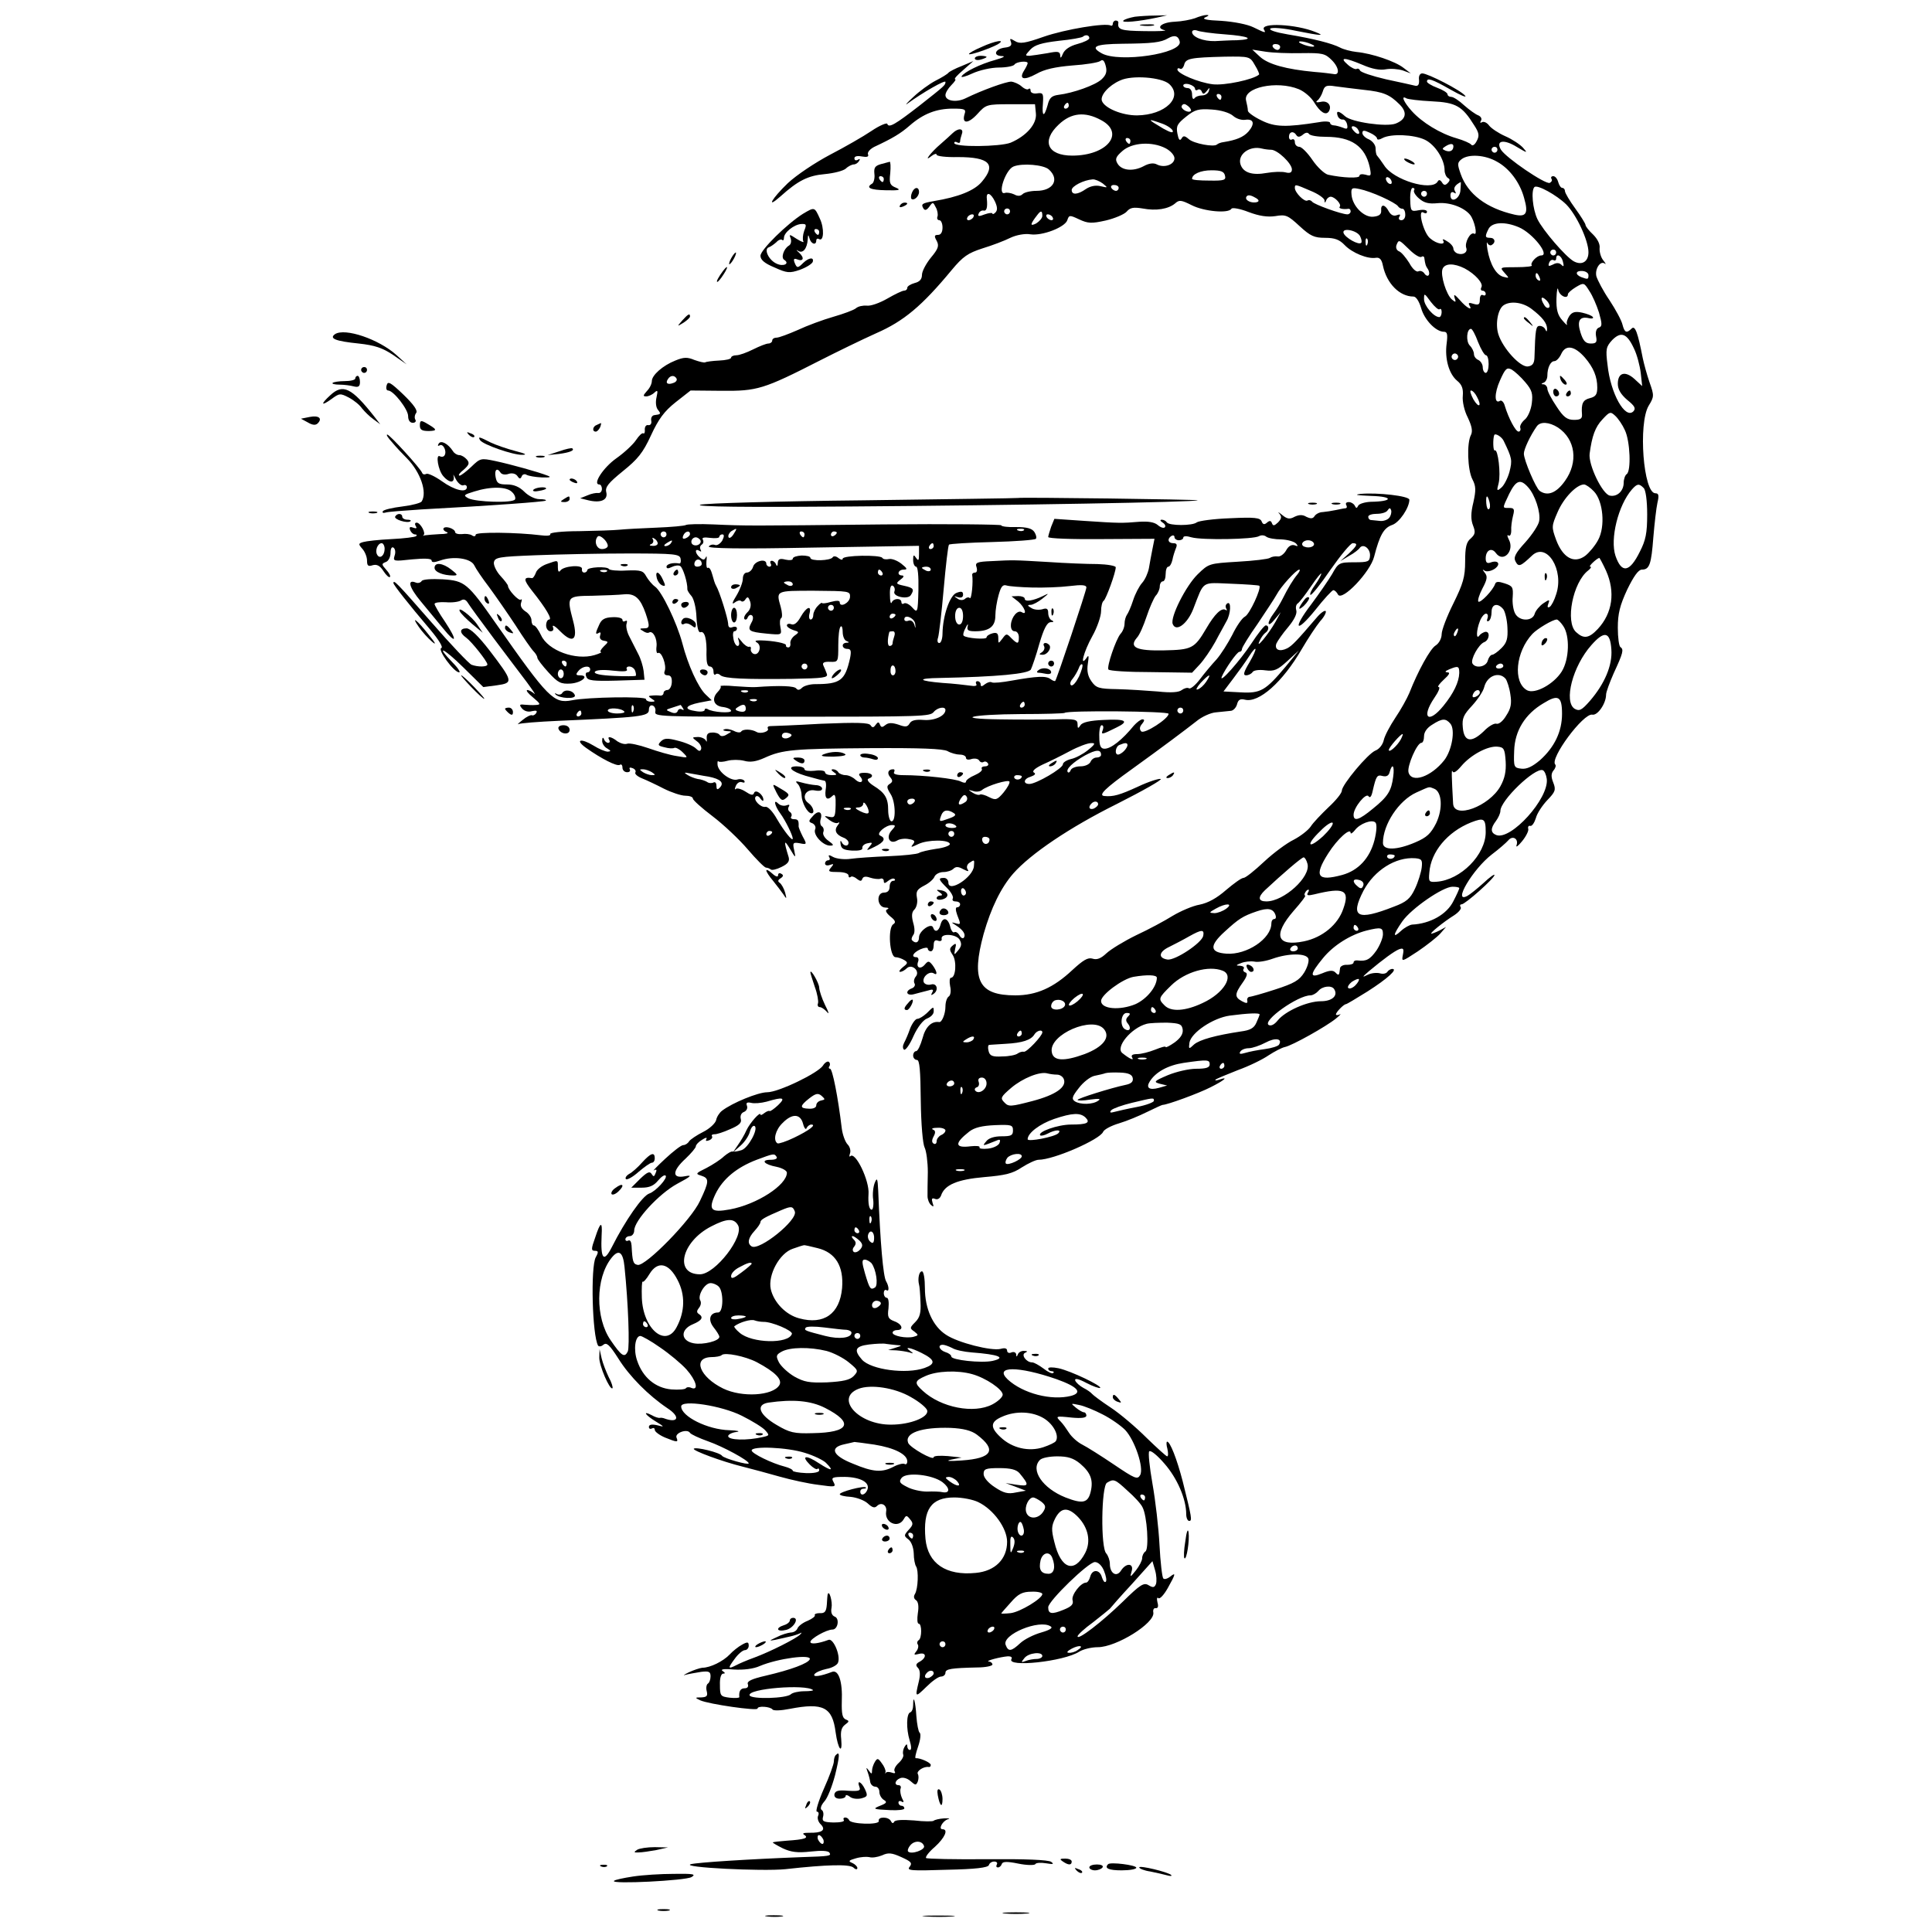 <?xml version="1.0" standalone="no"?>
<!DOCTYPE svg PUBLIC "-//W3C//DTD SVG 20010904//EN"
 "http://www.w3.org/TR/2001/REC-SVG-20010904/DTD/svg10.dtd">
<svg version="1.0" xmlns="http://www.w3.org/2000/svg"
 width="40pt" height="40pt" viewBox="0 0 482 658"
 preserveAspectRatio="xMidYMid meet">

<g transform="translate(0,658) scale(0.1,-0.1)"
fill="#000000" stroke="none">
<path d="M2985 6523 c-16 -3 -34 -8 -39 -13 -9 -9 54 -3 114 10 l35 8 -40 -1
c-22 0 -53 -2 -70 -4z"/>
<path d="M3190 6518 c-14 -5 -45 -11 -69 -12 -45 -2 -67 -21 -34 -29 10 -2
-21 -4 -69 -3 -81 1 -93 5 -89 29 0 4 -3 7 -9 7 -5 0 -10 -5 -10 -11 0 -5 -3
-8 -7 -6 -18 10 -156 -13 -228 -38 -65 -23 -82 -25 -98 -15 -17 10 -19 10 -14
-3 4 -11 -1 -17 -20 -19 -34 -4 -43 -28 -11 -29 14 0 6 -5 -22 -13 -51 -14
-106 -41 -115 -56 -3 -5 14 -1 37 10 24 11 64 20 90 20 26 0 50 5 53 10 6 10
45 14 45 5 0 -3 -5 -14 -12 -25 -19 -30 -1 -35 41 -12 28 16 64 24 123 29 46
3 88 10 95 15 9 7 14 2 19 -17 5 -19 1 -31 -14 -45 -21 -20 -97 -47 -147 -53
-23 -3 -31 -10 -37 -35 -12 -43 -20 -40 -16 6 2 33 1 37 -20 34 -12 -2 -22 2
-22 9 0 7 -3 9 -7 6 -3 -4 -14 0 -24 9 -9 8 -25 15 -35 16 -18 0 -99 -29 -156
-57 -31 -15 -68 -9 -68 11 0 8 9 23 20 34 11 11 17 20 13 20 -5 1 8 15 27 31
l35 31 -40 -17 c-21 -8 -42 -19 -45 -23 -3 -4 -22 -16 -44 -27 -21 -11 -55
-36 -75 -55 -21 -19 -30 -30 -22 -24 55 40 131 83 131 75 0 -11 -1 -12 -90
-82 -80 -62 -103 -76 -108 -61 -1 5 -26 -5 -54 -24 -28 -19 -91 -55 -141 -81
-51 -27 -114 -69 -144 -97 -54 -52 -76 -90 -25 -45 60 54 94 71 151 76 31 3
63 11 72 19 8 8 21 14 27 14 6 0 14 5 18 12 4 7 3 8 -4 4 -7 -4 -12 -2 -12 5
0 7 10 9 26 6 17 -3 24 -1 20 8 -2 7 8 18 22 25 62 29 89 45 121 73 46 40 91
57 146 57 41 0 46 -2 40 -19 -10 -34 13 -33 44 1 29 32 31 33 113 33 l83 0 3
-31 c4 -36 -32 -77 -86 -100 -36 -14 -192 -16 -192 -1 0 5 5 5 10 2 6 -3 10
-2 10 4 0 5 3 16 6 25 7 19 -12 21 -31 3 -7 -7 -26 -24 -42 -38 -32 -27 -61
-65 -30 -40 9 7 17 9 17 4 0 -5 33 -9 73 -8 107 0 131 -25 81 -84 -25 -30 -79
-52 -164 -66 -40 -7 -44 -10 -35 -25 5 -8 11 -6 20 6 12 17 13 16 22 -2 6 -10
8 -25 6 -31 -3 -7 0 -13 6 -13 6 0 11 -11 11 -25 0 -16 -6 -25 -15 -25 -13 0
-14 -4 -5 -20 9 -17 6 -27 -20 -58 -16 -20 -30 -46 -30 -58 0 -15 -8 -24 -25
-28 -14 -4 -25 -11 -25 -16 0 -6 -5 -10 -11 -10 -6 0 -31 -12 -57 -27 -26 -15
-57 -26 -70 -24 -13 1 -29 -2 -37 -9 -7 -6 -42 -19 -77 -29 -35 -10 -89 -30
-121 -45 -32 -14 -64 -26 -72 -26 -8 0 -15 -4 -15 -10 0 -5 -6 -10 -13 -10 -7
0 -30 -9 -52 -20 -22 -11 -47 -20 -57 -20 -10 0 -18 -4 -18 -8 0 -5 -18 -9
-41 -10 -22 -1 -44 -4 -47 -6 -4 -2 -20 2 -37 8 -24 10 -36 10 -65 -2 -43 -17
-80 -50 -80 -70 0 -9 -7 -24 -17 -34 -13 -15 -14 -18 -2 -18 8 0 21 6 28 13
11 10 12 7 7 -16 -4 -17 -2 -35 5 -43 11 -14 10 -15 -13 -18 -7 -1 -12 -9 -10
-19 2 -10 -3 -16 -10 -15 -7 2 -12 -5 -12 -14 1 -10 -1 -16 -5 -14 -4 3 -15
-8 -25 -23 -10 -15 -40 -43 -67 -62 -44 -31 -82 -89 -58 -89 5 0 9 -7 9 -15 0
-9 -6 -15 -12 -14 -7 1 -24 -2 -37 -8 l-25 -10 28 -7 c42 -10 67 1 61 27 -5
18 7 32 56 72 51 41 69 63 96 122 26 56 45 82 84 113 l51 40 106 -1 c121 -1
142 5 334 103 57 29 143 71 192 93 94 41 156 93 257 215 39 47 56 58 105 74
33 10 75 26 95 36 21 10 50 15 68 12 41 -6 118 24 126 48 6 18 8 18 40 3 30
-14 42 -15 91 -4 30 7 63 21 71 30 12 14 23 16 54 11 47 -9 88 -2 111 17 14
13 21 12 57 -6 41 -21 125 -29 135 -12 3 5 30 0 58 -11 37 -14 65 -18 92 -14
35 6 42 3 82 -34 37 -34 50 -40 87 -40 33 0 49 -6 67 -25 25 -26 78 -48 106
-43 13 2 20 -6 24 -27 13 -61 57 -105 104 -105 9 0 19 -16 26 -39 11 -40 50
-81 78 -81 11 0 13 -9 9 -40 -7 -52 8 -104 36 -127 16 -13 21 -27 19 -51 -2
-19 5 -51 17 -74 14 -30 17 -46 11 -59 -15 -27 -12 -120 5 -152 12 -23 12 -37
3 -78 -9 -36 -9 -59 -1 -79 9 -23 7 -30 -8 -44 -15 -12 -19 -30 -19 -78 0 -53
-7 -76 -40 -143 -22 -44 -40 -91 -40 -105 0 -14 -9 -31 -20 -38 -19 -11 -61
-88 -90 -162 -8 -19 -29 -57 -48 -85 -18 -27 -36 -61 -39 -75 -3 -15 -15 -31
-28 -36 -26 -10 -115 -117 -115 -137 0 -8 -20 -33 -45 -56 -25 -24 -53 -53
-61 -66 -9 -13 -35 -33 -58 -45 -23 -11 -69 -45 -101 -75 -32 -30 -63 -55 -70
-55 -7 0 -33 -19 -59 -41 -32 -28 -61 -44 -90 -50 -24 -4 -65 -22 -92 -38 -27
-17 -83 -47 -124 -66 -41 -20 -87 -48 -102 -62 -18 -17 -32 -23 -47 -18 -16 5
-32 -5 -69 -39 -64 -60 -122 -86 -194 -86 -125 0 -151 51 -108 209 25 88 59
158 101 206 59 67 192 157 353 237 89 45 156 83 149 85 -6 2 -41 -9 -77 -26
-63 -29 -85 -35 -115 -32 -22 2 4 27 92 90 111 80 180 132 221 164 19 16 50
30 68 31 18 2 40 4 49 5 9 0 19 11 22 22 4 16 11 20 27 16 47 -12 128 59 194
173 21 36 49 78 62 94 14 15 22 31 19 35 -4 3 -18 -7 -32 -24 -66 -77 -82 -94
-99 -103 -26 -13 -44 -5 -37 16 4 9 22 35 40 56 21 25 31 46 28 57 -3 10 -1
20 5 24 6 4 26 30 45 58 19 28 35 48 35 43 0 -4 -9 -21 -21 -38 -12 -16 -19
-31 -16 -34 3 -3 34 35 68 85 35 50 69 91 76 91 19 0 16 -8 -14 -36 l-28 -25
30 18 c17 9 33 22 36 27 12 16 36 -2 35 -26 -1 -21 -6 -23 -54 -23 -51 0 -54
-2 -75 -40 -13 -22 -45 -68 -71 -103 -65 -85 -53 -102 14 -19 29 37 57 67 61
67 5 0 12 -7 16 -15 14 -24 110 77 123 129 19 74 33 98 61 108 25 8 59 59 59
86 0 13 -109 25 -165 20 -26 -3 -14 -5 35 -7 77 -2 75 -19 -2 -20 -20 -1 -39
-7 -42 -13 -5 -10 -7 -10 -12 0 -3 6 -12 12 -20 12 -9 0 -12 -4 -9 -10 3 -5 3
-10 -2 -11 -4 0 -19 -3 -33 -6 -14 -3 -34 -6 -45 -7 -11 0 -24 -7 -28 -14 -6
-9 -13 -9 -28 -2 -13 8 -25 7 -40 0 -16 -9 -25 -8 -42 6 -12 10 -17 12 -10 5
9 -11 8 -17 -4 -30 -13 -12 -17 -13 -21 -3 -3 9 -8 10 -17 2 -9 -8 -14 -6 -18
4 -5 13 -24 15 -108 11 -56 -2 -106 -9 -113 -14 -14 -12 -94 -12 -102 0 -3 5
-11 9 -17 9 -7 0 -6 -4 3 -10 8 -5 11 -12 7 -16 -4 -4 -15 0 -24 8 -12 10 -33
13 -63 11 -59 -5 -68 -5 -187 3 l-102 7 -11 -27 c-5 -15 -10 -31 -10 -35 0 -5
81 -8 181 -7 l181 1 -7 -35 c-4 -19 -9 -48 -12 -65 -3 -16 -13 -39 -23 -50
-10 -11 -24 -38 -31 -60 -7 -22 -17 -44 -21 -49 -4 -6 -8 -19 -8 -30 0 -11 -6
-27 -14 -35 -16 -20 -47 -111 -41 -121 3 -5 68 -9 145 -9 l140 -2 26 28 c14
15 38 50 53 77 14 27 32 58 38 70 15 25 17 70 3 61 -6 -4 -7 -11 -4 -17 4 -6
3 -9 -2 -5 -14 8 -37 -14 -66 -64 -40 -68 -49 -72 -144 -74 -93 -2 -120 10
-92 43 9 9 23 42 33 72 10 30 24 62 31 71 8 8 14 23 14 32 0 9 5 17 10 17 6 0
10 11 10 25 0 14 4 25 9 25 5 0 11 10 14 23 2 12 8 30 12 40 5 12 3 17 -9 17
-18 0 -22 15 -6 25 6 3 10 1 10 -4 0 -6 7 -11 15 -11 8 0 15 4 15 9 0 6 12 6
28 1 36 -10 212 -7 230 4 7 4 18 4 25 -2 7 -5 29 -9 51 -9 21 -1 43 -7 50 -14
8 -9 7 -11 -5 -6 -11 3 -21 -3 -29 -18 -7 -12 -20 -22 -29 -20 -9 1 -20 -1
-26 -5 -5 -4 -55 -10 -109 -13 -98 -6 -99 -6 -137 -43 -40 -39 -94 -146 -85
-169 11 -29 50 0 70 51 38 98 26 90 129 86 51 -2 94 -5 96 -7 8 -8 -33 -97
-49 -105 -10 -5 -29 -33 -43 -62 -15 -29 -39 -67 -54 -84 -15 -16 -41 -47 -56
-67 -16 -21 -33 -35 -38 -31 -5 3 -16 0 -24 -6 -10 -8 -36 -10 -82 -5 -37 3
-99 7 -138 8 -63 1 -72 4 -88 27 -12 17 -16 35 -12 60 4 26 3 31 -4 20 -25
-36 -10 21 19 73 17 30 30 69 30 85 0 17 4 33 9 36 8 6 41 96 41 114 0 5 -28
10 -62 11 -35 0 -110 3 -168 7 -121 7 -116 7 -193 3 -50 -2 -57 -5 -51 -21 3
-10 1 -18 -5 -18 -6 0 -10 -3 -10 -7 4 -24 -2 -85 -8 -80 -3 4 -11 3 -17 -3
-7 -5 -17 -5 -26 2 -12 8 -12 9 3 4 11 -3 17 0 17 9 0 11 -6 12 -22 6 -23 -8
-47 -78 -48 -138 0 -18 -5 -33 -11 -33 -6 0 -8 8 -4 19 3 10 12 84 19 165 7
80 15 148 18 151 2 3 69 7 147 9 78 2 145 7 149 11 3 3 1 14 -5 23 -8 12 -24
17 -62 17 -28 -1 -51 2 -51 6 0 3 -181 5 -402 3 -465 -5 -465 -5 -578 0 -47 2
-89 1 -94 -2 -5 -3 -50 -7 -100 -9 -50 -2 -107 -5 -126 -7 -19 -2 -81 -4 -138
-5 -58 0 -101 -5 -98 -10 3 -5 -11 -7 -32 -4 -80 10 -222 12 -222 2 0 -6 -6
-7 -13 -2 -6 4 -22 6 -34 4 -13 -1 -23 2 -23 7 0 5 -9 12 -20 15 -22 6 -28 -8
-7 -16 6 -3 -5 -6 -25 -6 -20 -1 -42 -3 -50 -4 -7 -2 -10 -2 -6 0 10 6 -10 43
-23 43 -6 0 -7 -5 -3 -12 5 -7 2 -9 -9 -5 -11 4 -14 2 -10 -9 3 -7 10 -14 16
-14 6 0 8 -3 4 -6 -3 -3 -41 -8 -84 -10 -43 -2 -86 -7 -96 -10 -17 -5 -17 -7
-3 -23 9 -10 16 -28 16 -40 0 -18 4 -21 19 -16 14 4 25 -1 37 -20 9 -14 19
-23 22 -20 3 3 -3 14 -13 25 -16 18 -16 20 -1 26 9 3 16 17 16 31 0 14 4 22
10 18 6 -4 8 -16 4 -27 -6 -20 -4 -20 60 -13 43 4 66 3 66 -4 0 -7 9 -7 29 0
45 16 104 8 116 -16 5 -11 28 -45 51 -75 22 -30 63 -89 90 -130 26 -41 54 -81
61 -88 7 -7 13 -17 13 -22 0 -5 17 -27 38 -50 33 -36 42 -40 76 -38 38 3 65
28 31 28 -14 0 -15 3 -5 15 14 17 40 20 40 5 0 -5 -4 -10 -10 -10 -5 0 -7 -7
-3 -15 4 -13 23 -15 102 -13 l96 3 -3 30 c-2 16 -10 42 -18 57 -8 15 -21 42
-30 59 -9 16 -13 37 -10 45 3 9 1 12 -4 9 -6 -3 -10 -2 -10 4 0 6 -15 10 -34
9 -26 -1 -37 -7 -45 -25 -14 -30 -14 -36 -1 -28 5 3 7 0 4 -9 -3 -9 1 -16 12
-18 17 -3 17 -4 0 -20 -10 -10 -14 -18 -9 -19 4 0 -5 -5 -22 -10 -64 -19 -158
15 -182 67 -9 19 -20 34 -25 34 -4 0 -8 8 -8 18 0 9 -9 23 -21 30 -13 9 -18
19 -14 30 3 9 3 13 -1 10 -6 -7 -44 33 -44 47 0 3 -11 18 -25 33 -14 15 -24
36 -23 46 3 18 15 20 143 25 77 3 219 6 315 6 159 0 175 -2 178 -18 2 -10 0
-17 -5 -16 -21 4 -43 -2 -43 -11 0 -7 6 -7 18 -1 10 5 23 7 29 3 9 -6 25 -56
24 -79 0 -5 7 -15 14 -23 8 -9 16 -41 17 -72 2 -36 7 -54 14 -51 14 5 22 -25
20 -77 0 -26 3 -40 12 -40 6 0 12 -7 12 -17 0 -9 3 -13 7 -10 3 4 11 3 17 -3
14 -11 80 -14 245 -12 105 2 122 4 117 17 -3 8 -8 21 -12 29 -4 9 3 13 23 12
28 -1 28 0 28 56 0 31 3 60 8 64 4 4 7 -4 7 -18 0 -15 6 -29 13 -31 10 -4 10
-6 0 -6 -19 -1 -16 -21 3 -21 12 0 14 -7 9 -32 -17 -76 -33 -88 -119 -88 -18
0 -38 -6 -44 -12 -9 -9 -15 -9 -20 -3 -6 9 -55 11 -137 5 -11 -1 -44 1 -73 3
-29 3 -51 2 -48 0 3 -3 -2 -12 -10 -20 -22 -23 -13 -48 19 -51 15 -2 27 -8 27
-13 0 -9 -63 -5 -80 6 -6 3 -10 2 -10 -3 0 -5 -14 -7 -30 -4 -43 6 -37 19 12
29 l42 8 -21 20 c-25 24 -60 100 -79 174 -19 71 -70 177 -93 193 -10 7 -23 23
-30 35 -10 19 -18 22 -67 20 -30 -2 -58 1 -60 5 -6 10 -74 7 -74 -4 0 -4 -5
-8 -10 -8 -6 0 -9 5 -8 12 4 16 -64 11 -74 -6 -5 -6 -8 -2 -8 12 0 26 2 25
-38 11 -17 -6 -34 -19 -37 -30 -4 -10 -9 -18 -13 -18 -30 5 -30 -5 0 -43 48
-60 70 -98 58 -98 -5 0 -10 -9 -10 -20 0 -11 7 -20 15 -20 9 0 12 6 8 15 -3 9
9 2 26 -16 43 -43 60 -28 43 36 -22 84 -22 85 66 86 42 1 91 3 109 5 36 3 54
-14 72 -65 15 -45 14 -51 -6 -51 -15 0 -16 -2 -3 -9 8 -6 17 -8 21 -5 13 7 28
-21 25 -48 -2 -15 1 -25 5 -22 12 7 30 -42 23 -61 -4 -9 0 -15 10 -15 11 0 15
-8 14 -25 -1 -14 -8 -25 -15 -25 -7 0 -13 -5 -13 -10 0 -6 -6 -10 -12 -9 -7 1
-20 1 -28 0 -13 -1 -13 -2 0 -11 13 -8 12 -10 -2 -10 -10 0 -18 4 -18 9 0 10
-198 7 -252 -4 -62 -12 -80 6 -258 260 -98 140 -107 147 -182 152 -39 2 -69 0
-72 -6 -4 -6 -13 -8 -20 -5 -30 12 -23 -16 17 -64 23 -28 57 -69 76 -92 46
-57 50 -43 7 22 -20 29 -36 57 -36 61 0 5 17 7 38 6 21 -2 44 1 52 6 9 6 17 3
24 -9 6 -10 45 -63 86 -118 41 -55 93 -123 114 -151 21 -29 33 -46 25 -39 -7
6 -18 12 -23 12 -6 -1 3 -12 19 -25 26 -22 28 -25 10 -26 -11 -1 -29 0 -40 1
-16 2 -17 -1 -7 -13 8 -9 21 -13 34 -9 15 3 19 2 14 -7 -4 -6 -11 -9 -14 -7
-4 2 -19 -5 -32 -16 -14 -11 -20 -17 -14 -14 6 3 67 8 135 11 278 12 309 15
309 37 0 11 5 18 13 15 6 -2 11 -11 9 -20 -3 -18 1 -18 463 -18 449 0 472 1
485 16 13 16 40 20 40 7 0 -20 -37 -37 -74 -34 -27 2 -42 -1 -48 -12 -7 -12
-14 -13 -38 -4 -22 7 -34 7 -44 -1 -11 -9 -15 -9 -19 1 -4 10 -7 10 -15 -1 -7
-10 -11 -10 -17 -1 -6 9 -46 10 -169 5 -88 -5 -166 -8 -173 -8 -7 0 -10 -4 -8
-8 7 -10 -25 -20 -38 -12 -17 10 -47 11 -53 1 -3 -4 -14 -3 -25 3 -11 5 -25 8
-32 5 -7 -2 -3 -5 8 -6 19 -1 19 -1 1 -11 -10 -7 -21 -8 -25 -2 -3 5 -15 9
-26 8 -14 0 -19 -6 -18 -20 1 -11 0 -14 -3 -7 -3 6 -15 12 -27 12 -21 -1 -21
-1 -3 -15 10 -7 16 -19 14 -26 -3 -9 -8 -8 -18 2 -8 8 -35 20 -60 26 -37 10
-48 9 -59 -2 -12 -12 -10 -15 12 -20 14 -4 29 -5 34 -2 4 2 17 -4 28 -15 20
-20 20 -20 -20 -13 -22 3 -66 16 -97 27 -32 11 -64 18 -72 15 -8 -3 -22 1 -33
8 -21 17 -37 19 -28 5 3 -5 2 -10 -4 -10 -5 0 -12 6 -14 13 -3 7 -6 5 -6 -5
-1 -9 7 -22 17 -27 13 -8 14 -10 2 -11 -8 0 -30 9 -49 21 -43 26 -64 20 -25
-8 52 -37 105 -64 115 -58 5 4 9 -1 9 -9 0 -9 7 -16 16 -16 8 0 12 4 9 10 -3
6 1 7 9 4 9 -3 13 -10 10 -15 -3 -5 8 -14 23 -20 15 -6 49 -22 74 -35 26 -13
59 -24 73 -24 14 0 26 -4 26 -10 0 -5 30 -32 67 -60 37 -28 91 -79 120 -113
29 -34 57 -62 62 -62 5 0 12 -3 16 -6 3 -4 20 0 36 8 23 11 29 20 25 34 -17
55 -16 62 4 29 20 -34 21 -34 15 -6 -6 26 -4 28 19 24 24 -5 25 -4 10 23 -8
16 -14 31 -14 34 1 21 -2 25 -16 25 -8 0 -13 4 -9 9 3 5 1 12 -5 16 -6 4 -7
11 -4 17 5 7 2 9 -8 5 -9 -3 -21 0 -27 6 -18 18 -13 -7 7 -34 17 -23 42 -74
42 -85 0 -12 -30 26 -54 67 -14 25 -31 43 -39 41 -17 -3 -43 25 -33 35 4 4 11
1 16 -7 6 -8 10 -10 10 -4 0 18 -27 38 -32 23 -3 -9 -11 -7 -29 5 -14 9 -29
13 -33 9 -4 -4 -4 1 0 10 4 10 13 16 21 13 8 -3 11 -1 8 5 -4 5 -15 7 -24 4
-21 -6 -63 24 -67 49 -1 10 0 16 3 13 2 -3 17 -2 31 2 15 4 40 4 56 0 21 -6
41 -3 70 10 61 28 99 31 361 33 170 1 246 -2 262 -10 12 -7 31 -12 42 -12 12
0 21 -5 21 -11 0 -6 8 -8 19 -4 11 3 22 1 26 -5 3 -6 10 -8 15 -5 5 3 11 1 15
-5 3 -5 -1 -10 -10 -10 -9 0 -14 -4 -11 -9 3 -5 -8 -14 -24 -21 -17 -7 -30
-17 -30 -22 0 -5 -7 -5 -17 0 -18 10 -127 22 -196 22 -23 0 -36 4 -32 10 3 6
2 10 -3 10 -17 0 -22 -13 -10 -27 9 -11 9 -16 -2 -23 -11 -7 -10 -13 3 -34 18
-27 19 -98 2 -93 -5 2 -10 19 -10 38 0 41 -11 59 -50 83 -17 11 -24 21 -17 24
21 7 13 20 -13 20 -19 0 -23 -4 -15 -13 15 -18 0 -26 -17 -10 -8 8 -23 15 -33
15 -10 0 -22 5 -25 10 -3 6 -12 10 -18 10 -7 0 -6 -4 3 -10 12 -8 11 -10 -7
-10 -13 0 -23 4 -23 10 0 5 -15 8 -35 5 -19 -2 -35 0 -35 5 0 6 -12 10 -26 10
-36 0 -20 -17 29 -32 50 -14 55 -15 65 -17 5 0 7 -14 4 -31 -4 -31 6 -38 24
-20 8 8 11 -2 10 -33 -1 -38 -3 -43 -21 -39 -20 4 -20 4 0 -11 11 -8 24 -13
30 -9 5 3 5 -1 -2 -9 -13 -17 -6 -32 20 -42 9 -3 17 -11 17 -17 0 -14 -17 -13
-24 3 -3 6 -5 3 -3 -8 2 -16 11 -20 39 -22 24 -1 37 2 35 9 -1 7 7 14 18 16
17 4 18 2 6 -12 -12 -14 -10 -14 18 0 33 16 39 29 19 38 -16 6 18 36 40 36 13
0 13 -3 -1 -18 -21 -23 -7 -49 18 -35 9 6 28 8 41 5 19 -3 22 -7 13 -18 -9
-11 -5 -10 18 1 32 16 108 16 108 0 0 -5 -21 -13 -47 -16 -26 -4 -52 -10 -58
-14 -6 -4 -52 -9 -103 -11 -51 -2 -109 -6 -130 -9 -21 -3 -47 0 -59 6 -14 8
-18 8 -14 0 4 -6 2 -11 -3 -11 -6 0 -11 -5 -11 -11 0 -6 7 -8 16 -5 14 5 15 4
4 -9 -11 -13 -8 -15 24 -15 21 0 36 -5 36 -12 0 -6 3 -8 7 -5 3 4 13 1 21 -6
12 -9 16 -9 19 0 3 8 12 9 26 4 12 -4 28 -6 35 -4 6 3 12 -1 12 -7 0 -10 4 -9
15 0 9 7 18 10 22 6 3 -3 1 -6 -5 -6 -7 0 -12 -9 -12 -20 0 -13 -7 -20 -19
-20 -28 0 -24 -50 4 -51 11 0 14 -3 7 -6 -8 -3 -5 -11 10 -24 18 -14 20 -21
10 -27 -19 -13 -12 -112 8 -112 8 0 22 -5 30 -10 13 -8 12 -11 -5 -24 -11 -9
-15 -16 -9 -16 5 0 15 5 22 12 17 17 47 -9 31 -28 -6 -7 -8 -18 -4 -24 3 -5
-1 -13 -9 -16 -25 -9 -19 -27 7 -20 12 3 33 9 46 12 18 6 22 4 16 -6 -5 -9 -4
-11 3 -6 20 12 14 39 -7 33 -11 -3 -22 1 -25 8 -6 17 19 39 34 30 14 -9 12 6
-4 28 -12 15 -15 15 -26 2 -15 -18 -31 -11 -23 10 3 8 0 15 -6 15 -19 0 -12
15 14 27 14 6 25 7 25 2 0 -5 5 -9 10 -9 6 0 10 9 10 21 0 15 5 19 15 15 8 -3
14 0 12 7 -3 19 49 16 61 -3 8 -14 7 -22 -4 -36 -15 -18 -15 -18 -11 4 5 19 3
21 -8 12 -12 -10 -12 -15 0 -33 14 -22 10 -77 -6 -77 -5 0 -6 -13 -3 -29 4
-16 1 -32 -5 -35 -6 -4 -11 -19 -11 -34 0 -25 -12 -54 -21 -53 -26 4 -47 -16
-57 -55 -7 -24 -16 -44 -22 -44 -5 0 -10 -7 -10 -15 0 -8 6 -15 13 -15 9 0 12
-35 13 -139 1 -81 7 -147 13 -159 6 -12 11 -50 11 -84 -1 -35 -1 -72 -1 -82 0
-10 5 -24 12 -30 9 -8 10 -6 5 8 -4 13 -2 17 8 13 9 -4 17 1 21 11 12 37 56
55 147 63 71 6 97 12 128 33 22 14 48 26 57 26 52 0 209 69 220 95 3 8 27 21
54 29 27 8 70 26 96 39 27 13 50 24 53 24 15 0 122 39 163 60 46 23 64 38 30
26 -10 -3 -16 -4 -13 0 3 3 37 17 75 32 39 14 86 37 106 51 20 13 45 26 55 28
25 5 141 70 174 97 14 11 19 18 13 14 -7 -3 -13 -3 -13 0 0 8 27 35 34 35 3 0
36 20 73 43 69 44 105 77 85 77 -6 0 -14 -5 -17 -10 -4 -6 -15 -8 -25 -5 -11
3 -30 1 -42 -5 -20 -10 -19 -8 4 12 49 41 86 68 103 75 15 5 17 2 13 -19 -5
-25 -4 -24 51 12 31 21 65 48 76 60 l20 23 -22 -12 c-12 -6 -25 -11 -28 -11
-8 0 41 40 78 63 15 10 25 22 22 27 -4 6 -2 10 3 10 12 0 112 89 112 100 0 4
-17 -8 -37 -27 -21 -19 -46 -39 -55 -44 -53 -29 18 91 83 141 24 18 49 40 56
48 15 18 36 5 28 -17 -3 -9 6 -2 19 14 14 17 23 36 21 42 -2 7 1 12 7 10 6 -1
14 11 19 27 4 16 22 43 39 61 27 28 30 35 20 60 -8 20 -7 31 1 41 7 8 9 17 6
20 -20 20 96 176 126 170 18 -4 47 38 47 68 0 9 12 41 26 73 32 69 35 81 23
89 -5 3 -9 33 -9 66 0 48 7 76 32 130 22 45 38 68 50 68 26 0 32 18 39 110 4
47 10 100 14 118 6 25 4 32 -7 32 -41 0 -59 237 -23 298 19 31 19 35 3 80 -9
26 -19 63 -23 82 -17 87 -26 113 -38 101 -17 -17 -24 -14 -31 13 -3 14 -23 51
-44 83 -22 32 -41 69 -45 82 -6 25 14 55 29 43 5 -4 2 2 -6 12 -8 10 -13 29
-12 41 2 13 -7 31 -22 46 -14 13 -26 28 -26 33 0 4 -16 30 -35 56 -19 26 -35
53 -35 59 0 6 -4 11 -9 11 -5 0 -11 9 -14 20 -3 11 -10 20 -17 20 -6 0 -9 -4
-6 -9 4 -5 0 -11 -6 -14 -16 -5 -148 85 -166 113 -19 32 10 37 55 9 35 -21 37
-21 20 -2 -10 11 -37 29 -60 39 -23 10 -48 27 -55 36 -7 10 -18 15 -24 12 -7
-4 -8 -2 -4 5 4 6 0 14 -9 18 -9 3 -31 19 -48 34 -17 16 -37 29 -44 29 -7 0
-13 4 -13 9 0 5 -16 15 -35 22 -19 7 -35 17 -35 21 0 14 17 9 80 -27 35 -20
57 -29 50 -21 -14 18 -127 76 -146 76 -8 0 -13 -9 -11 -22 1 -16 -3 -22 -13
-20 -8 2 -53 12 -100 22 -47 11 -86 24 -88 30 -2 5 -7 8 -12 5 -4 -2 -18 4
-30 15 -30 26 -11 25 51 -1 32 -14 59 -19 79 -15 17 3 42 1 58 -4 l27 -10 -25
19 c-28 22 -107 49 -160 54 -19 2 -45 9 -56 15 -27 14 -89 30 -179 45 -41 7
-65 15 -58 20 7 4 46 1 87 -8 85 -17 102 -18 66 -4 -66 27 -190 33 -175 8 8
-13 3 -11 -36 8 -20 10 -66 19 -109 22 -51 2 -68 6 -55 12 12 5 14 8 5 8 -8 0
-26 -5 -40 -11z m102 -55 c82 -6 104 -17 41 -20 -21 0 -55 -2 -75 -3 -40 -1
-78 14 -78 31 0 6 8 8 17 5 9 -4 52 -10 95 -13z m-462 -13 c0 -5 -18 -14 -41
-20 -26 -7 -43 -19 -49 -33 -6 -15 -9 -17 -9 -6 -1 14 -8 15 -43 8 -24 -4 -51
-8 -61 -9 -17 0 -16 1 2 21 15 16 38 23 97 30 42 4 79 11 82 14 9 8 22 6 22
-5z m308 -12 c8 -41 -206 -72 -265 -40 -42 23 -24 32 70 33 101 1 131 4 156
19 21 12 35 8 39 -12z m447 -8 c13 -5 14 -9 5 -9 -8 0 -24 4 -35 9 -13 5 -14
9 -5 9 8 0 24 -4 35 -9z m-105 -10 c0 -5 -4 -10 -9 -10 -6 0 -13 5 -16 10 -3
6 1 10 9 10 9 0 16 -4 16 -10z m73 -21 c71 1 80 -1 103 -24 25 -25 28 -53 5
-47 -7 1 -36 5 -64 7 -97 9 -157 26 -185 51 l-27 25 45 -7 c25 -4 80 -6 123
-5z m-159 -41 c10 -16 16 -31 14 -32 -19 -17 -118 -38 -158 -33 -48 6 -119 36
-120 50 0 5 4 6 9 3 5 -3 11 3 14 13 5 22 21 25 138 28 85 1 86 1 103 -29z
m-292 -64 c49 -45 -13 -106 -110 -107 -50 0 -109 24 -119 49 -7 19 23 53 62
70 40 19 141 11 167 -12z m88 -16 c0 -5 4 -7 9 -4 5 4 12 0 14 -6 4 -10 8 -9
17 2 10 13 11 13 7 0 -2 -8 -12 -15 -23 -15 -10 0 -22 -4 -26 -10 -4 -5 -8 0
-8 13 0 13 -6 22 -15 22 -8 0 -15 4 -15 9 0 5 9 7 20 4 11 -3 20 -10 20 -15z
m354 -2 c19 -8 42 -28 52 -45 20 -33 40 -46 50 -30 11 19 -4 38 -28 32 -14 -3
-18 -1 -12 4 6 4 15 18 19 31 6 20 12 23 43 18 21 -3 64 -8 97 -12 67 -7 88
-16 122 -50 27 -27 22 -51 -14 -65 -32 -12 -150 5 -172 25 -22 20 -32 20 -25
1 3 -8 11 -13 17 -12 6 1 13 -7 15 -17 3 -15 0 -17 -14 -11 -11 4 -25 8 -31 8
-7 0 -13 4 -13 9 0 4 -17 6 -37 2 -114 -18 -151 -17 -197 6 -25 12 -46 27 -46
33 0 7 -3 22 -6 34 -12 45 105 70 180 39z m-264 -26 c0 -5 -2 -10 -4 -10 -3 0
-8 5 -11 10 -3 6 -1 10 4 10 6 0 11 -4 11 -10z m716 -15 c83 -4 104 -16 145
-82 17 -26 18 -36 8 -54 -6 -12 -14 -17 -18 -12 -3 5 -26 15 -50 22 -56 16
-118 54 -153 93 -27 30 -38 55 -18 43 5 -3 44 -8 86 -10z m-1236 -15 c0 -5 -5
-10 -11 -10 -5 0 -7 5 -4 10 3 6 8 10 11 10 2 0 4 -4 4 -10z m416 -18 c-9 -9
-37 8 -31 18 5 8 11 7 21 -1 8 -6 12 -14 10 -17z m143 -16 c11 -10 29 -16 42
-14 29 4 34 -13 11 -40 -17 -19 -41 -29 -85 -36 -9 -1 -19 -5 -22 -8 -10 -10
-79 3 -96 18 -14 12 -19 13 -25 2 -6 -9 -10 -4 -14 17 -5 26 0 34 30 58 30 24
42 27 87 24 32 -2 60 -11 72 -21z m-449 -15 c83 -44 21 -121 -98 -121 -85 0
-106 50 -46 106 42 40 89 45 144 15z m208 -12 c17 -6 33 -17 36 -24 3 -9 -7
-7 -32 7 -56 33 -57 36 -4 17z m667 -20 c11 -17 -1 -21 -15 -4 -8 9 -8 15 -2
15 6 0 14 -5 17 -11z m65 -31 c0 -5 9 -4 19 2 29 15 106 12 144 -6 35 -17 67
-67 67 -104 0 -10 5 -22 11 -26 8 -4 8 -9 -1 -18 -8 -8 -13 -7 -19 3 -6 9 -11
10 -15 2 -21 -33 -151 6 -182 56 -10 15 -21 30 -24 33 -3 3 -5 14 -5 25 0 11
-10 24 -22 30 -13 5 -23 15 -23 22 0 10 6 10 25 1 14 -6 25 -15 25 -20z m-275
12 c5 -8 12 -7 22 1 9 8 17 9 21 3 4 -6 30 -10 58 -10 87 0 133 -32 149 -103
6 -30 5 -32 -14 -26 -12 3 -21 2 -21 -4 0 -9 -56 -7 -107 4 -12 3 -36 25 -53
50 -17 25 -37 45 -45 45 -8 0 -15 7 -15 16 0 8 -4 12 -10 9 -5 -3 -10 1 -10 9
0 18 16 21 25 6z m-565 -20 c0 -5 -2 -10 -4 -10 -3 0 -8 5 -11 10 -3 6 -1 10
4 10 6 0 11 -4 11 -10z m120 -25 c17 -9 30 -24 30 -34 0 -22 -35 -34 -60 -21
-11 6 -27 4 -45 -6 -36 -19 -75 -15 -89 9 -9 15 -6 23 17 43 33 29 101 33 147
9z m980 7 c0 -15 -11 -21 -27 -15 -12 5 -12 7 -1 14 17 11 28 11 28 1z m-621
-12 c22 0 71 -47 71 -67 0 -11 -7 -14 -22 -10 -13 3 -41 2 -64 -2 -49 -9 -80
1 -89 29 -11 34 31 65 73 54 8 -2 22 -4 31 -4z m771 0 c0 -5 -4 -10 -10 -10
-5 0 -10 5 -10 10 0 6 5 10 10 10 6 0 10 -4 10 -10z m-1 -41 c42 -23 78 -71
92 -124 15 -52 7 -65 -33 -56 -96 22 -159 70 -183 138 -12 34 -12 39 3 51 24
18 80 15 121 -9z m-1527 -26 c38 -34 15 -73 -42 -73 -20 0 -41 -5 -47 -11 -7
-7 -17 -8 -29 -1 -11 5 -25 7 -31 5 -28 -10 1 79 29 90 30 12 102 6 120 -10z
m600 -21 c4 -15 -2 -18 -53 -17 -33 0 -59 2 -59 6 0 16 29 29 66 29 32 0 43
-4 46 -18z m568 -23 c0 -6 -4 -7 -10 -4 -5 3 -10 11 -10 16 0 6 5 7 10 4 6 -3
10 -11 10 -16z m-984 -4 c18 -15 18 -15 -8 -9 -17 4 -35 0 -50 -10 -27 -19
-48 -21 -48 -3 0 13 41 34 71 36 8 1 24 -6 35 -14z m1218 -22 c-1 -30 -34 -47
-34 -18 0 10 5 13 12 9 7 -5 8 -3 3 6 -6 10 2 21 20 30 1 0 0 -12 -1 -27z
m-1164 7 c0 -5 -4 -10 -9 -10 -6 0 -13 5 -16 10 -3 6 1 10 9 10 9 0 16 -4 16
-10z m654 -10 c25 -10 46 -25 47 -32 0 -10 2 -10 6 0 2 6 9 12 15 12 14 0 38
-26 31 -34 -6 -6 12 -10 30 -7 4 0 7 -3 7 -9 0 -5 -5 -10 -11 -10 -20 0 -114
34 -120 43 -4 5 -11 7 -16 4 -10 -6 -43 27 -43 43 0 13 1 13 54 -10z m870 -46
c35 -35 76 -123 76 -163 0 -32 -22 -46 -50 -31 -27 15 -105 105 -124 144 -16
34 -22 97 -10 109 10 9 75 -27 108 -59z m-627 25 c27 -12 51 -26 54 -31 3 -5
10 -9 15 -9 5 1 10 -8 10 -19 1 -11 -5 -20 -13 -20 -8 0 -11 5 -7 12 5 8 2 9
-9 5 -11 -4 -20 1 -27 13 -13 25 -28 26 -26 3 1 -13 -7 -19 -26 -21 -32 -4
-72 36 -75 75 -2 23 1 25 28 19 16 -3 50 -15 76 -27z m109 23 c-3 -5 5 -18 17
-28 17 -15 33 -19 63 -16 41 4 90 -14 111 -40 15 -19 26 -71 14 -64 -13 8 -34
-31 -27 -49 5 -15 -12 -25 -31 -18 -7 3 -13 10 -13 16 0 7 -9 18 -21 25 -12 8
-18 9 -14 3 10 -17 -21 -13 -44 7 -23 18 -44 101 -23 88 7 -4 12 -3 12 3 0 6
-12 8 -28 5 -26 -5 -28 -4 -29 35 -1 23 3 41 8 41 6 0 8 -4 5 -8z m44 -12 c0
-5 -4 -10 -10 -10 -5 0 -10 5 -10 10 0 6 5 10 10 10 6 0 10 -4 10 -10z m-1471
-27 c8 -18 9 -29 1 -37 -5 -5 -10 -7 -10 -3 0 3 -12 2 -26 -3 -20 -8 -25 -7
-21 2 2 7 10 12 16 11 11 -3 15 9 12 40 -3 26 14 20 28 -10z m893 -1 c-19 -6
-44 6 -37 18 4 7 14 6 28 -2 14 -7 17 -13 9 -16z m-842 -32 c0 -5 -4 -10 -10
-10 -5 0 -10 5 -10 10 0 6 5 10 10 10 6 0 10 -4 10 -10z m110 -15 c0 -8 -10
-19 -21 -26 -22 -11 -21 -3 4 29 12 16 17 15 17 -3z m-235 -5 c-3 -5 -11 -10
-16 -10 -6 0 -7 5 -4 10 3 6 11 10 16 10 6 0 7 -4 4 -10z m270 0 c3 -5 2 -10
-4 -10 -5 0 -13 5 -16 10 -3 6 -2 10 4 10 5 0 13 -4 16 -10z m1588 -34 c47
-20 107 -96 76 -96 -15 0 -39 -26 -32 -34 4 -3 -20 -6 -52 -6 -57 0 -58 0 -41
-19 17 -19 17 -19 -3 -14 -25 6 -46 42 -55 93 -3 19 -3 29 0 22 3 -6 10 -10
15 -6 14 8 11 24 -6 24 -18 0 -18 5 -5 31 13 23 56 25 103 5z m-541 -30 c5
-10 7 -20 4 -23 -8 -9 -54 17 -60 33 -7 20 45 10 56 -10z m25 -28 c-3 -8 -6
-5 -6 6 -1 11 2 17 5 13 3 -3 4 -12 1 -19z m143 -18 c17 -17 35 -28 41 -25 5
4 10 1 10 -4 3 -21 4 -26 13 -39 4 -7 5 -16 1 -20 -3 -3 -10 0 -14 7 -5 7 -14
10 -20 7 -6 -4 -20 7 -31 28 -12 19 -27 37 -35 40 -8 3 -12 12 -9 21 8 20 8
20 44 -15z m500 -10 c0 -5 -4 -10 -10 -10 -5 0 -10 5 -10 10 0 6 5 10 10 10 6
0 10 -4 10 -10z m23 -31 c4 -16 3 -19 -5 -11 -7 7 -17 8 -29 1 -15 -7 -17 -6
-13 6 3 8 10 12 15 9 5 -3 9 0 9 5 0 20 18 11 23 -10z m-335 -23 c36 -19 66
-52 57 -65 -3 -6 -1 -11 4 -11 6 0 11 -5 11 -11 0 -5 -4 -7 -10 -4 -5 3 -10
-3 -10 -15 0 -17 -4 -20 -21 -15 -15 5 -19 4 -15 -4 14 -22 -9 -10 -32 17 -17
19 -22 22 -18 8 6 -16 4 -17 -9 -6 -19 16 -40 83 -32 104 8 20 39 20 75 2z
m422 -23 c0 -15 -2 -15 -24 -7 -23 9 -20 23 4 21 11 -1 20 -7 20 -14z m-166
-9 c3 -8 2 -12 -4 -9 -6 3 -10 10 -10 16 0 14 7 11 14 -7z m202 -119 c11 -39
11 -47 -1 -51 -8 -3 -12 -15 -9 -30 4 -20 0 -24 -18 -24 -18 0 -26 9 -35 37
-13 41 -3 57 30 49 9 -2 15 0 12 4 -3 5 -19 11 -36 15 -23 5 -34 3 -44 -11 -7
-11 -11 -23 -8 -29 2 -5 -5 1 -16 14 -16 18 -21 36 -20 75 1 28 4 41 6 29 4
-21 33 -34 33 -15 0 4 12 15 27 24 27 16 28 16 46 -13 11 -16 25 -49 33 -74z
m-543 12 c4 3 7 -1 7 -10 0 -9 -4 -17 -8 -17 -19 0 -52 39 -52 61 0 22 1 21
23 -9 13 -17 27 -29 30 -25z m373 6 c-4 -4 -11 -1 -16 7 -16 25 -11 35 7 17 9
-9 13 -20 9 -24z m-60 -5 c38 -29 53 -49 53 -68 0 -10 -2 -11 -6 -2 -2 6 -11
12 -19 12 -13 0 -15 -10 -18 -110 -1 -18 -7 -26 -22 -28 -26 -4 -86 62 -101
110 -11 36 -1 87 19 99 24 15 65 9 94 -13z m-182 -113 c10 -25 22 -45 27 -45
5 0 9 -13 9 -30 0 -16 -4 -30 -10 -30 -5 0 -10 9 -10 19 0 10 -7 21 -15 25 -8
3 -15 12 -15 20 0 8 -6 21 -14 29 -14 14 -11 57 4 57 4 0 15 -20 24 -45z m531
-22 c10 -20 20 -58 23 -83 l5 -45 -26 24 c-32 29 -57 22 -57 -16 0 -19 10 -36
32 -55 26 -21 30 -29 21 -39 -28 -28 -78 61 -88 158 -7 54 -5 62 16 85 30 30
50 23 74 -29z m-167 -31 c29 -34 42 -65 42 -102 0 -23 -5 -31 -25 -36 -24 -6
-30 -18 -27 -56 1 -14 -6 -18 -27 -18 -24 0 -36 9 -60 46 -17 25 -31 52 -31
60 0 7 -6 14 -12 15 -10 0 -10 2 0 6 6 2 12 13 12 23 0 28 11 50 24 50 7 0 18
12 24 26 15 31 45 26 80 -14z m-434 -3 c-3 -5 -10 -7 -15 -3 -5 3 -7 10 -3 15
3 5 10 7 15 3 5 -3 7 -10 3 -15z m231 -81 c23 -27 26 -39 22 -72 -3 -23 -14
-48 -25 -56 -10 -9 -17 -21 -14 -28 2 -6 -1 -12 -6 -12 -10 0 -34 45 -47 88
-3 12 -11 20 -16 17 -20 -13 -20 26 0 70 18 40 23 45 40 36 10 -6 31 -25 46
-43z m-2891 13 c3 -5 -1 -12 -10 -15 -20 -8 -29 -1 -19 13 8 13 22 14 29 2z
m2726 -62 c18 -33 7 -41 -12 -9 -9 17 -13 30 -8 30 5 0 14 -9 20 -21z m504
-114 c18 -37 22 -140 6 -150 -5 -3 -10 -17 -10 -29 0 -28 -22 -49 -47 -44 -25
4 -74 105 -69 143 8 60 19 91 44 117 24 26 27 27 43 12 10 -9 25 -31 33 -49z
m-228 9 c60 -40 70 -118 24 -182 -29 -41 -59 -53 -86 -34 -13 9 -54 105 -54
127 0 15 22 62 44 93 12 17 42 15 72 -4z m-185 -45 c29 -60 30 -66 20 -106 -6
-22 -19 -47 -28 -54 -15 -13 -16 -11 -9 15 8 31 -2 118 -13 112 -6 -4 -7 39
-2 52 3 8 25 -5 32 -19z m83 -158 c24 -26 44 -87 38 -116 -2 -13 -23 -45 -47
-72 -35 -38 -41 -52 -33 -66 10 -19 17 -16 56 21 50 47 110 -49 82 -132 -6
-20 -16 -39 -22 -43 -7 -4 -9 0 -5 10 6 16 4 16 -17 2 -13 -9 -26 -25 -29 -35
-7 -27 -53 -27 -67 1 -6 11 -10 37 -8 56 2 33 0 37 -27 46 -21 7 -30 7 -33 -2
-7 -21 -50 -66 -57 -60 -3 4 3 24 14 45 16 30 18 41 8 53 -9 12 -9 13 0 7 7
-4 22 -1 34 7 22 16 11 31 -15 21 -11 -4 -16 0 -16 14 0 28 20 39 35 18 25
-34 64 8 44 46 -6 12 -7 18 -1 14 5 -3 9 4 9 17 -1 12 2 34 6 50 6 23 4 27
-13 27 -24 0 -24 -3 0 48 23 46 38 52 64 23z m225 -15 c31 -33 39 -119 14
-165 -10 -19 -30 -43 -44 -54 -38 -28 -76 -7 -99 54 -16 44 -16 47 5 95 21 49
65 94 90 94 6 0 22 -11 34 -24z m169 12 c7 -7 12 -43 12 -90 0 -64 -5 -88 -25
-127 -35 -71 -62 -75 -83 -14 -19 57 9 172 56 226 18 20 24 21 40 5z m-525
-48 c3 -11 2 -22 -2 -24 -4 -3 -8 6 -9 20 -2 29 4 31 11 4z m-342 -54 c-6 -7
-21 -12 -33 -10 -13 1 -26 3 -30 3 -5 1 -8 6 -8 11 0 6 13 10 29 10 17 0 33 5
37 12 6 9 9 9 12 0 2 -7 -1 -19 -7 -26z m-2233 -56 c-7 -11 -15 -15 -17 -9 -2
6 3 15 10 20 20 12 21 11 7 -11z m989 14 c-3 -3 -12 -4 -19 -1 -8 3 -5 6 6 6
11 1 17 -2 13 -5z m-1217 -14 c0 -5 -4 -10 -10 -10 -5 0 -10 5 -10 10 0 6 5
10 10 10 6 0 10 -4 10 -10z m80 1 c0 -5 -7 -11 -14 -14 -10 -4 -13 -1 -9 9 6
15 23 19 23 5z m390 -1 c0 -5 -2 -10 -4 -10 -3 0 -8 5 -11 10 -3 6 -1 10 4 10
6 0 11 -4 11 -10z m110 6 c0 -3 -4 -8 -10 -11 -5 -3 -10 -1 -10 4 0 6 5 11 10
11 6 0 10 -2 10 -4z m-780 -45 c0 -6 -9 -11 -20 -11 -19 0 -28 28 -14 43 8 7
34 -17 34 -32z m390 18 c-7 -11 -18 -18 -25 -15 -8 3 -17 0 -21 -5 -4 -7 105
-9 355 -4 l361 6 0 -28 c0 -22 -2 -25 -10 -13 -8 12 -10 11 -10 -7 0 -13 5
-23 10 -23 6 0 9 -31 8 -80 -2 -77 -3 -79 -21 -59 -10 11 -22 17 -28 14 -5 -4
-9 -1 -9 4 0 15 -27 14 -33 -1 -3 -7 -6 4 -6 25 -1 25 3 36 10 32 6 -4 8 -13
5 -20 -6 -17 46 -28 56 -12 13 20 9 25 -23 32 -28 6 -29 8 -12 21 11 8 13 13
6 14 -20 0 -15 20 5 20 14 0 12 4 -8 20 -14 11 -33 18 -42 16 -10 -2 -20 -1
-23 4 -7 11 -135 9 -135 -3 0 -5 -6 -4 -14 2 -8 7 -17 8 -20 3 -7 -12 -76 -14
-76 -2 0 5 -13 8 -30 8 -16 -1 -30 -5 -30 -11 0 -5 -11 -6 -25 -3 -19 5 -25 2
-26 -11 0 -11 -3 -13 -6 -5 -2 6 -9 12 -14 12 -6 0 -7 -4 -4 -10 3 -5 1 -10
-4 -10 -6 0 -11 5 -11 10 0 19 -39 10 -45 -10 -3 -11 -13 -20 -21 -20 -8 0
-14 -9 -14 -21 0 -12 -10 -38 -22 -58 -14 -22 -16 -31 -7 -24 9 7 19 10 23 6
4 -4 11 -1 15 6 7 10 10 9 16 -8 4 -13 1 -27 -10 -37 -9 -9 -13 -19 -9 -23 4
-3 9 0 11 7 3 6 9 10 14 6 5 -3 5 -14 -2 -25 -14 -27 -9 -31 52 -37 52 -5 52
-5 47 22 -3 14 -2 29 3 31 4 3 3 20 -2 38 -16 56 -18 55 114 55 120 -1 123 -1
122 -22 -2 -20 -35 -37 -35 -17 0 6 -11 6 -30 1 -16 -5 -30 -6 -30 -4 0 3 -7
-1 -15 -10 -8 -8 -15 -22 -15 -30 0 -9 -4 -16 -9 -16 -5 0 -7 9 -4 20 8 30
-10 24 -30 -11 -11 -20 -22 -29 -32 -25 -8 3 -15 1 -15 -4 0 -5 10 -12 22 -16
20 -6 21 -7 4 -19 -9 -7 -16 -19 -14 -27 1 -7 -2 -13 -7 -13 -6 0 -9 3 -8 7 3
7 -43 16 -87 17 -18 0 -21 -2 -11 -8 17 -11 6 -45 -12 -38 -6 2 -11 10 -10 16
2 6 -1 10 -6 8 -5 -1 -17 7 -25 18 -13 16 -15 17 -10 3 3 -10 2 -18 -4 -18 -5
0 -12 11 -14 25 -3 14 -1 25 3 25 5 0 9 4 9 10 0 5 -7 7 -15 4 -10 -4 -15 0
-15 12 -1 18 -29 109 -41 129 -4 6 -9 23 -13 38 -4 15 -10 26 -15 23 -4 -3 -6
7 -5 22 2 15 1 21 -2 14 -5 -10 -9 -10 -20 -1 -17 14 -19 33 -2 23 6 -4 8 -3
4 4 -3 6 -2 13 4 17 6 4 7 11 4 17 -5 7 4 9 25 6 17 -2 31 -1 31 4 0 4 5 8 10
8 7 0 7 -7 0 -21z m-220 -10 c0 -5 -8 -9 -17 -8 -11 0 -13 3 -5 6 6 2 9 10 6
15 -4 7 -2 8 4 4 7 -4 12 -11 12 -17z m145 12 c7 -12 -12 -24 -25 -16 -11 7
-4 25 10 25 5 0 11 -4 15 -9z m-100 -11 c-3 -5 -12 -10 -18 -10 -7 0 -6 4 3
10 19 12 23 12 15 0z m2189 1 c7 -11 -14 -20 -31 -13 -7 2 -10 8 -7 13 7 12
31 12 38 0z m-3164 -20 c0 -23 -16 -36 -25 -21 -9 14 1 40 15 40 5 0 10 -9 10
-19z m1870 9 c0 -5 -5 -10 -11 -10 -5 0 -7 5 -4 10 3 6 8 10 11 10 2 0 4 -4 4
-10z m-790 -61 c0 -5 -7 -9 -15 -9 -9 0 -12 6 -9 15 6 15 24 11 24 -6z m3080
-23 c32 -72 22 -144 -28 -198 -30 -32 -48 -35 -74 -11 -38 34 -11 170 41 210
9 7 12 13 7 13 -8 0 22 28 31 30 1 0 12 -20 23 -44z m-2300 4 c0 -5 -7 -7 -15
-4 -8 4 -15 8 -15 10 0 2 7 4 15 4 8 0 15 -4 15 -10z m-1103 -6 c-3 -3 -12 -4
-19 -1 -8 3 -5 6 6 6 11 1 17 -2 13 -5z m938 -4 c3 -5 1 -10 -4 -10 -6 0 -11
5 -11 10 0 6 2 10 4 10 3 0 8 -4 11 -10z m1414 -6 c-15 -18 -32 -46 -51 -84
-7 -14 -20 -36 -30 -49 -25 -33 -22 -52 3 -21 l21 25 -18 -33 c-23 -41 -70
-98 -54 -65 5 12 15 25 20 28 12 8 13 25 1 25 -5 0 -27 -28 -50 -63 -36 -55
-110 -139 -100 -112 11 26 52 85 60 85 5 0 9 4 9 10 0 5 24 44 53 85 28 42 58
87 65 100 14 27 67 85 77 85 4 0 1 -7 -6 -16z m-1719 -34 c0 -5 -7 -7 -15 -4
-8 4 -15 8 -15 10 0 2 7 4 15 4 8 0 15 -4 15 -10z m815 -11 c39 -1 96 1 128 5
41 5 57 4 57 -5 0 -11 -100 -310 -106 -318 -2 -2 -9 1 -16 6 -15 12 -47 10
-132 -5 -32 -6 -63 -9 -68 -6 -5 3 -15 0 -23 -6 -11 -9 -15 -9 -15 -1 0 6 -5
11 -11 11 -5 0 -7 -4 -4 -10 4 -6 -5 -8 -22 -5 -15 2 -57 7 -92 9 -85 7 -90
16 -10 17 196 4 302 14 310 29 4 8 18 48 29 88 15 51 26 72 38 73 11 0 12 2 5
6 -7 2 -13 14 -13 25 0 15 -5 18 -20 13 -11 -3 -28 -2 -37 4 -14 8 -15 11 -3
11 8 0 26 10 40 21 24 19 24 20 2 9 -33 -16 -62 -21 -62 -9 0 5 -10 9 -22 9
l-23 -1 23 -18 c22 -19 32 -48 12 -36 -14 9 -35 -16 -37 -42 -1 -14 4 -23 13
-23 8 0 14 -9 14 -20 0 -24 -4 -25 -26 -3 -15 16 -17 16 -30 -2 -14 -18 -14
-18 -14 2 0 16 -5 20 -20 16 -11 -3 -20 -9 -20 -14 0 -8 -69 -3 -78 6 -3 3 0
15 7 27 6 13 9 15 7 6 -4 -14 1 -18 25 -18 48 0 69 16 69 53 0 18 5 49 11 70
8 29 14 37 27 33 9 -3 49 -6 87 -7z m-675 -69 c0 -5 -4 -10 -10 -10 -5 0 -10
5 -10 10 0 6 5 10 10 10 6 0 10 -4 10 -10z m2280 -5 c6 -8 13 -36 14 -62 2
-38 -2 -52 -20 -70 -13 -13 -27 -23 -32 -23 -5 0 -12 -9 -15 -20 -5 -21 -41
-28 -52 -10 -8 13 21 66 40 73 18 7 21 38 3 35 -7 -2 -16 -7 -20 -13 -11 -15
-10 19 2 49 5 14 15 26 21 26 6 0 8 -7 5 -16 -3 -8 -2 -12 4 -9 6 3 10 17 10
31 0 27 21 32 40 9z m-1840 -23 c0 -17 -5 -29 -13 -29 -8 0 -14 12 -14 29 0
17 6 28 14 28 8 0 13 -11 13 -28z m-230 4 c0 -3 -4 -8 -10 -11 -5 -3 -10 -1
-10 4 0 6 5 11 10 11 6 0 10 -2 10 -4z m67 -31 c2 -17 1 -17 -3 -2 -4 11 -12
16 -20 13 -8 -3 -14 -1 -14 5 0 19 35 4 37 -16z m2207 -7 c23 -33 21 -113 -5
-155 -27 -43 -91 -78 -118 -64 -49 27 -39 131 18 192 16 17 69 49 83 49 4 0
14 -10 22 -22z m-361 -23 c-3 -9 -8 -14 -10 -11 -3 3 -2 9 2 15 9 16 15 13 8
-4z m-1917 -11 c-3 -9 -6 -20 -6 -25 0 -5 -4 -9 -10 -9 -8 0 -8 23 -1 48 1 1
6 2 12 2 6 0 8 -7 5 -16z m2442 -46 c4 -54 -23 -117 -73 -175 -28 -32 -36 -36
-52 -27 -38 24 -7 145 57 217 44 50 64 46 68 -15z m-1232 -43 c-21 -35 -23
-45 -12 -45 8 0 18 5 22 11 3 6 22 9 43 6 31 -4 42 1 76 32 l39 36 -45 -55
c-69 -82 -85 -92 -154 -88 l-58 3 34 45 c19 25 42 57 52 73 29 45 31 31 3 -18z
m-2326 -5 c0 -5 -2 -10 -4 -10 -3 0 -8 5 -11 10 -3 6 -1 10 4 10 6 0 11 -4 11
-10z m820 -10 c0 -5 -4 -10 -10 -10 -5 0 -10 5 -10 10 0 6 5 10 10 10 6 0 10
-4 10 -10z m300 -16 c0 -8 -4 -14 -9 -14 -6 0 -9 9 -8 19 1 22 17 18 17 -5z
m625 -18 c-10 -20 -21 -33 -27 -30 -5 4 -3 13 5 22 8 10 17 26 21 36 3 10 9
16 12 13 3 -3 -2 -21 -11 -41z m1445 36 c0 -5 -7 -9 -15 -9 -8 0 -12 4 -9 9 3
4 9 8 15 8 5 0 9 -4 9 -8z m-2957 -16 c3 -8 4 -16 2 -18 -2 -1 -35 -2 -74 0
-46 2 -69 7 -65 14 4 6 27 8 61 4 36 -4 52 -3 48 4 -3 5 0 10 8 10 8 0 17 -6
20 -14z m2807 -8 c-1 -31 -19 -69 -54 -112 -51 -63 -77 -41 -31 27 14 20 21
37 15 37 -6 0 2 11 17 25 19 17 23 25 13 25 -10 1 -9 4 5 10 31 13 35 12 35
-12z m-3050 -3 c0 -8 -4 -15 -10 -15 -5 0 -10 7 -10 15 0 8 5 15 10 15 6 0 10
-7 10 -15z m2188 -27 c-8 -12 -21 -24 -29 -26 -8 -3 -3 7 10 22 30 32 39 34
19 4z m1020 10 c5 -7 13 -31 16 -53 5 -31 2 -48 -14 -72 -11 -19 -25 -30 -33
-28 -7 3 -27 -8 -44 -26 -42 -40 -67 -36 -71 14 -3 31 3 43 32 74 19 21 38 49
41 63 10 39 51 54 73 28z m-2581 -44 c-3 -3 -12 -4 -19 -1 -8 3 -5 6 6 6 11 1
17 -2 13 -5z m2493 -3 c0 -5 -7 -11 -14 -14 -10 -4 -13 -1 -9 9 6 15 23 19 23
5z m280 -72 c0 -61 -26 -114 -75 -158 -26 -22 -45 -31 -63 -29 -26 3 -27 5
-25 61 2 68 37 125 100 162 50 31 63 24 63 -36z m-2743 45 c-3 -3 -12 -4 -19
-1 -8 3 -5 6 6 6 11 1 17 -2 13 -5z m913 -14 c0 -5 -5 -10 -11 -10 -5 0 -7 5
-4 10 3 6 8 10 11 10 2 0 4 -4 4 -10z m-1333 -22 c-3 -8 -6 -5 -6 6 -1 11 2
17 5 13 3 -3 4 -12 1 -19z m169 10 c4 -6 3 -8 -4 -4 -5 3 -12 1 -14 -6 -3 -7
-11 -9 -24 -3 -18 7 -17 8 6 15 14 5 26 8 27 9 1 1 5 -4 9 -11z m214 -2 c0 -9
-7 -12 -21 -9 -16 4 -17 8 -7 14 19 13 28 11 28 -5z m-414 -9 c4 -4 -7 -7 -24
-7 -18 0 -32 5 -32 10 0 11 45 9 56 -3z m1904 3 c0 -5 -4 -10 -10 -10 -5 0
-10 5 -10 10 0 6 5 10 10 10 6 0 10 -4 10 -10z m-2050 -10 c0 -5 -5 -10 -11
-10 -5 0 -7 5 -4 10 3 6 8 10 11 10 2 0 4 -4 4 -10z m2000 -1 c0 -17 -83 -70
-93 -60 -7 7 -6 16 3 26 8 10 9 15 1 15 -6 0 -19 -10 -29 -21 -40 -49 -78 -79
-100 -79 -13 0 -18 9 -18 40 -1 22 3 40 8 40 6 0 7 -7 4 -16 -7 -17 -4 -17 46
8 46 22 32 30 -43 26 -47 -2 -73 -8 -79 -18 -8 -12 -10 -12 -10 3 0 17 -8 19
-77 17 -43 -1 -127 -1 -188 0 -160 2 -99 17 73 18 79 0 145 2 148 4 8 9 354 6
354 -3z m960 -34 c17 -21 5 -90 -21 -124 -45 -57 -112 -80 -122 -41 -5 21 29
100 44 100 5 0 9 10 9 23 0 14 11 29 28 39 34 22 46 22 62 3z m-2251 -46 c-15
-9 -32 -2 -24 11 3 5 13 6 21 3 12 -4 13 -8 3 -14z m2082 -7 c-12 -22 -41 -48
-41 -36 0 8 40 54 47 54 2 0 -1 -8 -6 -18z m-1066 -37 c-16 -13 -42 -27 -57
-30 -16 -4 -28 -12 -28 -18 0 -14 -91 -67 -114 -67 -23 0 -20 18 5 25 14 5 18
10 10 14 -7 5 5 15 30 27 23 10 65 31 93 46 28 15 60 27 71 27 17 1 16 -3 -10
-24z m135 17 c0 -4 -5 -13 -12 -20 -7 -7 -16 -12 -20 -12 -13 0 -9 28 5 33 19
8 27 8 27 -1z m1288 -55 c2 -34 -3 -58 -18 -85 -38 -68 -158 -113 -161 -59 -5
90 -6 120 -2 110 3 -8 14 -1 30 18 32 38 90 69 123 66 22 -2 25 -7 28 -50z
m-1378 22 c0 -5 -7 -9 -15 -9 -9 0 -18 -7 -21 -15 -4 -8 -18 -15 -34 -15 -16
0 -30 -6 -33 -12 -2 -7 -7 -11 -10 -8 -9 9 17 34 58 57 39 21 55 21 55 2z
m995 -74 c-6 -48 -18 -68 -69 -109 -47 -39 -66 -45 -66 -21 0 25 43 77 51 63
5 -7 10 -1 14 18 12 52 15 56 34 51 13 -3 21 1 24 14 9 32 17 21 12 -16z
m-2525 15 c13 -9 13 -10 0 -10 -8 0 -22 5 -30 10 -13 9 -13 10 0 10 8 0 22 -5
30 -10z m3048 -23 c8 -66 -122 -210 -172 -191 -20 8 -20 23 -1 48 8 11 15 26
15 34 0 36 117 148 144 139 6 -2 12 -15 14 -30z m-2855 8 c41 -8 55 -21 38
-38 -8 -8 -11 -6 -11 7 0 9 -4 14 -10 11 -5 -3 -16 -3 -22 2 -7 4 -21 9 -32
10 -10 2 -26 8 -35 14 -13 8 -11 9 9 5 14 -2 42 -8 63 -11z m1067 1 c0 -11
-19 -15 -25 -6 -3 5 1 10 9 10 9 0 16 -2 16 -4z m-62 -55 c-22 -26 -27 -27
-49 -16 -13 7 -27 11 -31 9 -4 -3 -16 0 -25 6 -17 11 -17 11 1 6 10 -4 24 -2
30 3 19 16 91 37 94 29 2 -5 -7 -21 -20 -37z m1466 13 c27 -10 31 -68 7 -118
-18 -35 -31 -48 -71 -65 -63 -27 -110 -28 -110 -2 0 63 54 145 114 172 49 22
41 20 60 13z m-1597 -46 c-21 -14 -28 -9 -15 12 9 13 14 16 20 7 4 -6 2 -15
-5 -19z m-172 2 c-3 -5 -10 -10 -16 -10 -5 0 -9 5 -9 10 0 6 7 10 16 10 8 0
12 -4 9 -10z m-157 -38 c-2 -5 -14 -2 -28 5 -18 9 -20 13 -7 13 9 0 17 6 17
13 0 6 5 4 11 -6 6 -10 9 -21 7 -25z m782 29 c0 -5 -7 -11 -15 -15 -15 -5 -20
5 -8 17 9 10 23 9 23 -2z m-843 -17 c-3 -3 -12 -4 -19 -1 -8 3 -5 6 6 6 11 1
17 -2 13 -5z m351 -13 c10 -6 6 -11 -17 -19 -33 -12 -34 -12 -25 12 7 18 22
20 42 7z m1258 -79 c-51 -46 -60 -31 -10 17 21 22 41 34 43 28 2 -6 -13 -26
-33 -45z m175 -14 c-16 -61 -55 -103 -110 -118 -85 -23 -97 -4 -47 74 31 49
76 89 76 69 0 -4 7 0 14 9 17 23 58 38 70 27 6 -5 5 -29 -3 -61z m379 28 c0
-77 -85 -163 -167 -169 -26 -2 -28 0 -25 31 5 71 62 139 142 171 44 17 50 14
50 -33z m-1804 21 c4 -4 -2 -7 -14 -7 -12 0 -22 4 -22 9 0 10 26 9 36 -2z
m-626 -21 c0 -3 -4 -8 -10 -11 -5 -3 -10 -1 -10 4 0 6 5 11 10 11 6 0 10 -2
10 -4z m620 -6 c0 -5 -4 -10 -10 -10 -5 0 -10 5 -10 10 0 6 5 10 10 10 6 0 10
-4 10 -10z m120 -19 c0 -17 -18 -21 -24 -6 -3 9 0 15 9 15 8 0 15 -4 15 -9z
m1380 -55 c0 -11 -19 -15 -25 -6 -3 5 1 10 9 10 9 0 16 -2 16 -4z m-297 -28
c12 -44 -80 -128 -140 -128 -28 0 -30 14 -5 38 60 56 125 112 132 112 4 0 10
-10 13 -22z m389 -13 c-2 -16 -12 -49 -23 -72 -16 -34 -29 -45 -72 -61 -125
-49 -150 -36 -103 55 37 69 109 115 176 110 22 -2 25 -6 22 -32z m-1525 5 c-3
-38 -87 -92 -87 -56 0 9 -7 16 -15 16 -21 0 -19 -5 11 -35 14 -14 22 -30 19
-35 -3 -6 1 -10 9 -10 9 0 16 -4 16 -10 0 -5 -4 -10 -10 -10 -6 0 -6 -9 0 -26
13 -33 13 -34 -7 -28 -14 4 -13 2 2 -7 25 -16 35 -31 28 -42 -3 -5 -10 -2 -15
7 -5 9 -13 14 -18 11 -4 -3 -11 6 -14 20 -8 30 -26 33 -33 5 -6 -22 -19 -27
-25 -9 -6 18 -48 -12 -48 -33 0 -18 -11 -23 -23 -11 -4 3 -2 11 3 18 6 7 6 23
0 43 -6 23 -5 36 5 45 7 8 11 25 8 39 -4 22 0 29 25 42 16 8 32 22 35 31 4 8
17 15 30 15 13 0 28 5 34 11 8 8 17 8 33 -1 18 -9 21 -9 15 0 -4 7 -1 16 6 21
18 12 18 12 16 -11z m1326 -66 c-4 -11 -9 -12 -19 -3 -20 16 -17 28 5 22 12
-3 17 -11 14 -19z m-1353 -25 c0 -5 -4 -9 -8 -9 -5 0 -9 7 -9 15 0 8 4 12 9 9
4 -3 8 -9 8 -15z m1680 16 c0 -3 -9 -23 -20 -44 -22 -45 -79 -77 -141 -80 -8
-1 -25 -10 -37 -21 -30 -28 -28 -14 4 32 31 44 138 118 171 118 13 0 23 -2 23
-5z m-516 -16 c-5 -9 1 -10 22 -5 102 25 122 15 99 -49 -18 -54 -71 -98 -134
-111 -93 -19 -107 21 -35 104 25 28 43 52 39 52 -3 0 -3 5 0 10 3 6 8 10 11
10 3 0 2 -5 -2 -11z m-278 -54 c-11 -8 -29 -15 -40 -15 -19 1 -19 2 4 15 35
20 62 19 36 0z m168 -21 c3 -8 1 -14 -4 -14 -6 0 -10 -7 -10 -15 0 -52 -84
-108 -153 -103 -57 4 -59 27 -6 75 48 44 62 53 109 69 38 13 56 10 64 -12z
m281 -44 c3 -5 1 -10 -4 -10 -6 0 -11 5 -11 10 0 6 2 10 4 10 3 0 8 -4 11 -10z
m85 -22 c0 -12 -10 -37 -22 -55 -22 -31 -35 -38 -65 -34 -7 1 -13 -2 -13 -7 0
-5 -10 -8 -22 -8 -13 1 -23 -5 -24 -11 -3 -26 -4 -27 -16 -15 -8 8 -19 8 -45
-3 -44 -18 -43 -4 3 52 36 44 94 80 149 94 49 12 55 10 55 -13z m-612 -5 c-4
-24 -96 -85 -122 -81 -32 5 -30 26 6 43 18 9 49 25 68 36 43 24 52 24 48 2z
m322 -43 c0 -5 -7 -10 -16 -10 -8 0 -12 5 -9 10 3 6 10 10 16 10 5 0 9 -4 9
-10z m36 -35 c3 -8 -3 -29 -14 -47 -17 -27 -34 -37 -99 -58 -43 -14 -82 -25
-88 -25 -5 -1 -9 -7 -7 -13 2 -10 -3 -10 -18 -2 -26 14 -25 25 2 63 15 21 18
32 10 35 -7 2 -10 8 -6 13 3 5 -3 9 -13 10 -15 0 -14 2 4 9 12 5 32 7 45 5 13
-3 41 2 63 10 54 19 114 19 121 0z m-292 -41 c41 -16 4 -77 -68 -110 -59 -28
-108 -31 -130 -8 -22 22 -21 25 23 68 47 46 127 69 175 50z m-224 -24 c0 -31
-35 -73 -73 -90 -53 -22 -117 -17 -117 11 0 21 73 75 110 82 47 8 80 7 80 -3z
m676 -26 c-9 -9 -20 -13 -24 -9 -4 3 2 13 12 21 11 7 22 12 24 9 2 -2 -3 -12
-12 -21z m-72 -13 c14 -22 -7 -41 -45 -41 -47 0 -122 -34 -147 -65 -12 -15
-23 -20 -31 -16 -23 14 99 101 142 101 8 0 20 7 27 15 14 17 46 20 54 6z
m-874 -41 c-13 -11 -26 -17 -29 -14 -3 3 5 14 18 25 31 25 41 15 11 -11z m-43
-14 c-6 -17 -47 -20 -47 -3 0 9 6 17 13 20 18 6 38 -4 34 -17z m308 -16 c3 -5
1 -10 -4 -10 -6 0 -11 5 -11 10 0 6 2 10 4 10 3 0 8 -4 11 -10z m-93 -22 c-8
-8 -9 -15 0 -25 12 -15 5 -28 -11 -18 -18 11 -13 55 6 55 13 0 14 -3 5 -12z
m448 7 c0 -2 -5 -15 -11 -28 -8 -19 -22 -26 -53 -30 -86 -13 -140 -28 -159
-44 -18 -17 -19 -17 -16 6 6 34 80 84 137 92 61 8 102 10 102 4z m-262 -51 c2
-15 -7 -29 -27 -44 -17 -12 -31 -19 -31 -16 0 4 -16 -1 -36 -9 -20 -8 -47 -15
-61 -15 -16 0 -22 -4 -17 -12 7 -11 -8 -5 -33 15 -26 19 29 86 82 100 11 3 43
4 70 4 43 -2 50 -5 53 -23z m-268 1 c23 -28 -3 -61 -66 -85 -71 -26 -108 -24
-112 8 -9 59 140 123 178 77z m-280 -15 c0 -5 -5 -10 -11 -10 -5 0 -7 5 -4 10
3 6 8 10 11 10 2 0 4 -4 4 -10z m70 4 c0 -12 -54 -69 -63 -66 -5 1 -14 -1 -21
-6 -6 -5 -30 -10 -52 -10 -34 -2 -43 2 -47 18 -3 11 -2 20 1 21 4 1 30 2 57 4
57 3 87 13 98 32 8 13 27 18 27 7z m-235 -24 c-3 -5 -14 -10 -23 -10 -15 0
-15 2 -2 10 20 13 33 13 25 0z m1041 -18 c-3 -5 -25 -12 -48 -15 -24 -3 -54
-9 -67 -13 -17 -5 -22 -4 -17 4 4 7 17 12 29 12 12 0 38 9 57 19 33 18 59 14
46 -7z m-453 -49 c-7 -2 -19 -2 -25 0 -7 3 -2 5 12 5 14 0 19 -2 13 -5z m217
-18 c0 -11 -12 -15 -46 -15 -25 0 -68 -10 -97 -22 -47 -20 -49 -23 -27 -29
l25 -6 -28 -8 c-33 -9 -45 0 -31 22 20 32 62 55 115 63 82 12 89 11 89 -5z
m50 -5 c0 -5 -5 -10 -11 -10 -5 0 -7 5 -4 10 3 6 8 10 11 10 2 0 4 -4 4 -10z
m-570 -30 c10 0 20 -7 23 -15 11 -27 -27 -54 -107 -75 -73 -19 -81 -20 -95 -5
-15 15 -13 19 23 50 39 33 98 57 124 49 8 -2 22 -4 32 -4z m258 -12 c2 -12 -5
-19 -25 -23 -48 -10 -163 -46 -163 -51 0 -3 19 -3 43 1 30 4 38 3 27 -4 -18
-13 -60 -14 -79 -2 -12 8 -10 16 13 45 15 20 39 39 54 42 15 3 32 7 37 9 6 2
28 3 50 2 29 -1 41 -7 43 -19z m-498 -18 c0 -21 -26 -38 -38 -25 -4 4 -2 10 5
12 7 2 9 11 6 19 -3 8 1 14 11 14 9 0 16 -8 16 -20z m-110 0 c0 -5 -7 -10 -16
-10 -8 0 -12 5 -9 10 3 6 10 10 16 10 5 0 9 -4 9 -10z m27 -32 c-3 -8 -6 -5
-6 6 -1 11 2 17 5 13 3 -3 4 -12 1 -19z m653 -27 c0 -5 -26 -15 -57 -21 -32
-6 -67 -14 -78 -17 -14 -4 -17 -2 -10 6 6 6 37 17 70 25 75 18 75 18 75 7z
m-233 -57 c18 -18 5 -24 -49 -24 -45 0 -116 -25 -105 -37 3 -2 14 0 25 6 26
14 50 15 36 1 -12 -12 -104 -30 -104 -20 0 21 41 52 90 69 62 21 89 22 107 5z
m-247 -44 c0 -17 -6 -20 -39 -20 -24 0 -44 -6 -52 -17 -15 -18 -14 -17 39 4 8
3 10 0 6 -10 -3 -8 -20 -17 -39 -19 -18 -2 -31 0 -29 4 3 5 -11 6 -30 4 -55
-7 -56 10 -5 50 18 14 44 20 88 22 55 2 61 1 61 -18z m-230 0 c0 -6 -7 -13
-15 -16 -8 -4 -15 -13 -15 -21 0 -8 -5 -11 -10 -8 -7 4 -7 12 0 25 7 13 6 20
-3 23 -6 3 0 6 16 6 15 1 27 -4 27 -9z m260 -88 c0 -11 -46 -32 -54 -25 -3 3
-1 12 5 20 13 14 49 18 49 5z m-197 -49 c-7 -2 -19 -2 -25 0 -7 3 -2 5 12 5
14 0 19 -2 13 -5z"/>
<path d="M3910 6030 c8 -5 20 -10 25 -10 6 0 3 5 -5 10 -8 5 -19 10 -25 10 -5
0 -3 -5 5 -10z"/>
<path d="M4310 5496 c0 -2 8 -10 18 -17 15 -13 16 -12 3 4 -13 16 -21 21 -21
13z"/>
<path d="M4436 5285 c4 -8 11 -15 16 -15 6 0 5 6 -2 15 -7 8 -14 15 -16 15 -2
0 -1 -7 2 -15z"/>
<path d="M4410 5246 c0 -9 5 -16 10 -16 6 0 10 4 10 9 0 6 -4 13 -10 16 -5 3
-10 -1 -10 -9z"/>
<path d="M4455 5240 c-3 -5 -1 -10 4 -10 6 0 11 5 11 10 0 6 -2 10 -4 10 -3 0
-8 -4 -11 -10z"/>
<path d="M4381 4614 c0 -11 3 -14 6 -6 3 7 2 16 -1 19 -3 4 -6 -2 -5 -13z"/>
<path d="M1610 4580 c0 -5 7 -7 15 -4 8 4 15 8 15 10 0 2 -7 4 -15 4 -8 0 -15
-4 -15 -10z"/>
<path d="M1610 4485 c0 -14 5 -25 10 -25 6 0 10 11 10 25 0 14 -4 25 -10 25
-5 0 -10 -11 -10 -25z"/>
<path d="M2701 4494 c0 -11 3 -14 6 -6 3 7 2 16 -1 19 -3 4 -6 -2 -5 -13z"/>
<path d="M2676 4379 c3 -6 0 -15 -7 -20 -11 -7 -11 -9 2 -9 17 0 32 24 22 34
-11 11 -24 6 -17 -5z"/>
<path d="M2690 4320 c0 -5 5 -10 10 -10 6 0 10 5 10 10 0 6 -4 10 -10 10 -5 0
-10 -4 -10 -10z"/>
<path d="M2659 4299 c-8 -5 -9 -9 -4 -10 6 0 18 -2 28 -4 9 -2 17 0 17 5 0 13
-26 19 -41 9z"/>
<path d="M4377 4403 c-4 -3 -7 -11 -7 -17 0 -6 5 -5 12 2 6 6 9 14 7 17 -3 3
-9 2 -12 -2z"/>
<path d="M2700 3980 c-9 -6 -10 -10 -3 -10 6 0 15 5 18 10 8 12 4 12 -15 0z"/>
<path d="M3975 3810 c-3 -5 -1 -10 4 -10 6 0 11 5 11 10 0 6 -2 10 -4 10 -3 0
-8 -4 -11 -10z"/>
<path d="M2320 3541 c10 -7 11 -11 3 -11 -7 0 -13 -4 -13 -9 0 -5 9 -7 20 -4
25 7 21 27 -6 31 -16 3 -16 1 -4 -7z"/>
<path d="M2280 3499 c0 -5 5 -7 10 -4 6 3 10 8 10 11 0 2 -4 4 -10 4 -5 0 -10
-5 -10 -11z"/>
<path d="M2326 3483 c-11 -11 -7 -20 9 -20 8 0 15 4 15 8 0 11 -16 20 -24 12z"/>
<path d="M2290 3461 c0 -5 5 -13 10 -16 6 -3 10 -2 10 4 0 5 -4 13 -10 16 -5
3 -10 2 -10 -4z"/>
<path d="M3367 3284 c3 -7 9 -14 14 -14 14 0 10 17 -5 23 -10 4 -13 1 -9 -9z"/>
<path d="M3008 6493 c12 -2 30 -2 40 0 9 3 -1 5 -23 4 -22 0 -30 -2 -17 -4z"/>
<path d="M2463 6420 c-24 -10 -43 -21 -43 -24 0 -6 73 19 98 33 31 19 -10 12
-55 -9z"/>
<path d="M2440 6381 c0 -5 9 -7 20 -4 11 3 20 7 20 9 0 2 -9 4 -20 4 -11 0
-20 -4 -20 -9z"/>
<path d="M2120 6021 c-20 -6 -24 -12 -22 -33 2 -14 -2 -29 -7 -33 -24 -14 -8
-22 47 -23 45 -1 52 1 33 9 -20 8 -23 15 -19 49 2 22 1 40 -2 39 -3 -1 -16 -4
-30 -8z m10 -51 c0 -5 -2 -10 -4 -10 -3 0 -8 5 -11 10 -3 6 -1 10 4 10 6 0 11
-4 11 -10z"/>
<path d="M2226 5924 c-4 -9 -4 -19 -2 -21 8 -8 26 8 26 23 0 19 -16 18 -24 -2z"/>
<path d="M2185 5880 c-3 -6 1 -7 9 -4 18 7 21 14 7 14 -6 0 -13 -4 -16 -10z"/>
<path d="M1855 5852 c-53 -33 -145 -123 -145 -143 0 -14 14 -26 48 -40 42 -19
51 -20 86 -8 22 8 41 20 44 27 5 17 -13 15 -32 -3 -19 -19 -22 -19 -30 1 -4
11 -2 15 8 11 22 -9 27 4 8 22 -10 9 -12 12 -4 7 16 -11 31 7 33 39 1 17 2 17
6 3 5 -19 23 -25 23 -7 0 5 4 8 9 5 17 -11 19 37 3 70 -18 40 -18 39 -57 16z
m4 -58 c-5 -14 -6 -30 -3 -36 4 -5 -6 -2 -22 8 -26 17 -27 17 -21 2 3 -10 1
-21 -7 -25 -17 -11 -27 -41 -15 -48 20 -13 -3 -24 -26 -13 -27 12 -45 50 -26
56 6 2 17 10 25 17 7 8 16 11 20 8 3 -4 6 0 6 7 0 18 34 45 58 47 18 1 20 -1
11 -23z m51 -4 c0 -5 -2 -10 -4 -10 -3 0 -8 5 -11 10 -3 6 -1 10 4 10 6 0 11
-4 11 -10z"/>
<path d="M1610 5700 c-6 -11 -8 -20 -6 -20 3 0 10 9 16 20 6 11 8 20 6 20 -3
0 -10 -9 -16 -20z"/>
<path d="M1583 5658 c-15 -20 -25 -38 -20 -38 3 0 12 11 21 25 17 26 16 35 -1
13z"/>
<path d="M1444 5489 c-19 -22 -19 -22 4 -8 12 8 22 17 22 21 0 12 -6 9 -26
-13z"/>
<path d="M261 5442 c-21 -15 2 -24 81 -32 55 -6 81 -15 117 -39 l46 -32 -35
32 c-60 54 -175 93 -209 71z"/>
<path d="M350 5320 c0 -5 5 -10 10 -10 6 0 10 5 10 10 0 6 -4 10 -10 10 -5 0
-10 -4 -10 -10z"/>
<path d="M330 5291 c0 -5 -16 -9 -36 -9 -19 0 -38 -3 -41 -6 -4 -3 7 -6 23 -6
16 0 38 -3 49 -6 16 -4 21 0 21 15 0 12 -4 21 -8 21 -4 0 -8 -4 -8 -9z"/>
<path d="M437 5268 c-3 -10 -1 -18 5 -18 18 0 68 -64 68 -87 0 -14 6 -23 16
-23 8 0 12 5 9 10 -4 6 -3 16 2 23 7 8 -7 28 -43 63 -44 42 -53 47 -57 32z"/>
<path d="M245 5234 c-34 -31 -32 -39 4 -13 27 20 30 20 59 5 17 -9 37 -25 45
-37 9 -11 26 -28 39 -37 l23 -17 -20 26 c-78 99 -107 113 -150 73z"/>
<path d="M175 5160 l-30 -6 24 -13 c15 -9 26 -10 33 -3 17 17 4 28 -27 22z"/>
<path d="M550 5131 c0 -15 7 -19 31 -19 30 1 29 5 -13 29 -15 8 -18 6 -18 -10z"/>
<path d="M1153 5133 c-15 -5 -17 -23 -4 -23 5 0 11 7 15 15 3 8 4 15 3 14 -1
0 -8 -3 -14 -6z"/>
<path d="M717 5099 c7 -7 15 -10 18 -7 3 3 -2 9 -12 12 -14 6 -15 5 -6 -5z"/>
<path d="M456 5073 c13 -16 36 -40 50 -54 46 -47 70 -116 50 -147 -3 -5 -33
-13 -66 -17 -33 -4 -63 -11 -66 -16 -3 -5 1 -7 8 -5 7 3 63 7 123 11 242 13
419 26 424 30 2 3 -7 5 -22 5 -15 0 -37 11 -51 25 -17 17 -36 25 -59 25 -29 0
-35 4 -39 25 -5 25 5 34 17 15 4 -6 16 -8 27 -4 12 4 24 1 30 -7 7 -11 11 -11
15 -1 2 6 10 9 16 5 7 -4 30 -8 52 -9 28 -1 34 1 20 6 -30 12 -123 38 -179 50
-48 10 -50 10 -81 -20 -17 -16 -35 -30 -40 -30 -6 1 1 10 14 20 19 17 21 23
11 35 -7 8 -18 15 -26 15 -7 0 -17 6 -21 13 -17 26 -41 39 -49 26 -4 -7 -3 -9
3 -6 12 8 26 -20 17 -34 -3 -5 -10 -6 -16 -3 -15 9 -6 -48 12 -68 8 -10 20
-18 27 -18 7 0 10 8 8 18 -3 9 0 5 7 -9 7 -14 19 -24 26 -22 6 3 12 0 12 -6 0
-21 -42 -11 -85 20 -24 17 -48 28 -53 25 -6 -3 -12 -2 -14 3 -5 15 -111 131
-119 131 -5 0 3 -12 17 -27z m408 -169 c9 -8 13 -20 10 -25 -8 -13 -133 -9
-159 4 -18 10 -16 12 20 23 57 18 111 17 129 -2z"/>
<path d="M755 5081 c9 -15 113 -51 143 -50 19 0 12 4 -23 13 -27 7 -65 20 -84
29 -39 20 -44 21 -36 8z"/>
<path d="M1025 5043 l-40 -13 39 4 c37 5 54 12 45 19 -2 2 -22 -2 -44 -10z"/>
<path d="M948 5023 c6 -2 18 -2 25 0 6 3 1 5 -13 5 -14 0 -19 -2 -12 -5z"/>
<path d="M1060 4946 c0 -2 7 -7 16 -10 8 -3 12 -2 9 4 -6 10 -25 14 -25 6z"/>
<path d="M936 4911 c-3 -4 6 -6 19 -3 14 2 25 6 25 8 0 8 -39 4 -44 -5z"/>
<path d="M1040 4880 c-13 -8 -12 -10 3 -10 9 0 17 5 17 10 0 12 -1 12 -20 0z"/>
<path d="M2587 4884 c-1 -1 -238 -4 -527 -8 -289 -3 -538 -10 -555 -15 -20 -7
158 -9 510 -6 563 4 1177 15 1184 21 3 3 -608 11 -612 8z"/>
<path d="M3578 4863 c6 -2 18 -2 25 0 6 3 1 5 -13 5 -14 0 -19 -2 -12 -5z"/>
<path d="M3658 4863 c6 -2 18 -2 25 0 6 3 1 5 -13 5 -14 0 -19 -2 -12 -5z"/>
<path d="M378 4833 c6 -2 18 -2 25 0 6 3 1 5 -13 5 -14 0 -19 -2 -12 -5z"/>
<path d="M466 4821 c-6 -10 43 -25 52 -16 3 3 -2 5 -11 5 -9 0 -17 5 -17 10 0
12 -17 13 -24 1z"/>
<path d="M600 4646 c0 -14 29 -26 64 -26 16 0 15 3 -7 20 -29 23 -57 26 -57 6z"/>
<path d="M1238 4653 c7 -3 16 -2 19 1 4 3 -2 6 -13 5 -11 0 -14 -3 -6 -6z"/>
<path d="M1415 4630 c-3 -5 -1 -10 4 -10 6 0 11 5 11 10 0 6 -2 10 -4 10 -3 0
-8 -4 -11 -10z"/>
<path d="M1357 4611 c3 -11 11 -22 19 -25 11 -4 11 0 2 19 -13 30 -28 33 -21
6z"/>
<path d="M460 4594 c0 -6 51 -71 125 -158 31 -37 45 -61 38 -63 -14 -5 43 -83
61 -83 5 0 -4 15 -22 33 -62 64 -31 50 36 -16 l68 -67 46 6 c57 8 56 13 -25
119 -37 48 -65 75 -78 75 -24 0 -25 -15 -1 -32 19 -14 72 -81 72 -91 0 -9 -33
-9 -54 -1 -8 3 -70 68 -137 145 -118 135 -129 146 -129 133z"/>
<path d="M770 4541 c0 -6 4 -13 10 -16 6 -3 7 1 4 9 -7 18 -14 21 -14 7z"/>
<path d="M3563 4538 c-23 -30 -24 -41 -2 -21 12 12 20 25 17 28 -3 3 -10 0
-15 -7z"/>
<path d="M1410 4529 c0 -5 5 -7 10 -4 6 3 10 8 10 11 0 2 -4 4 -10 4 -5 0 -10
-5 -10 -11z"/>
<path d="M1440 4520 c0 -5 4 -10 9 -10 6 0 13 5 16 10 3 6 -1 10 -9 10 -9 0
-16 -4 -16 -10z"/>
<path d="M686 4498 c3 -7 22 -26 42 -43 l36 -30 -18 27 c-19 29 -70 67 -60 46z"/>
<path d="M816 4477 c3 -10 9 -15 12 -12 3 3 0 11 -7 18 -10 9 -11 8 -5 -6z"/>
<path d="M1446 4472 c-10 -10 -6 -23 4 -17 6 4 17 1 25 -5 12 -10 15 -9 15 3
0 15 -34 30 -44 19z"/>
<path d="M547 4444 c11 -16 31 -38 44 -49 16 -14 13 -6 -10 22 -38 49 -65 71
-34 27z"/>
<path d="M840 4441 c0 -5 7 -12 16 -15 14 -5 15 -4 4 9 -14 17 -20 19 -20 6z"/>
<path d="M1505 4290 c3 -5 10 -10 16 -10 5 0 9 5 9 10 0 6 -7 10 -16 10 -8 0
-12 -4 -9 -10z"/>
<path d="M1960 4285 c-7 -8 -9 -15 -6 -15 4 0 14 7 22 15 9 8 11 15 6 15 -5 0
-15 -7 -22 -15z"/>
<path d="M725 4240 c21 -22 41 -40 44 -40 3 0 -13 18 -34 40 -21 22 -41 40
-44 40 -3 0 13 -18 34 -40z"/>
<path d="M1035 4220 c-3 -6 -12 -7 -18 -4 -7 4 -9 4 -5 -1 13 -14 70 -17 66
-3 -6 17 -34 22 -43 8z"/>
<path d="M840 4166 c0 -2 6 -9 13 -15 10 -8 14 -7 14 4 0 8 -6 15 -14 15 -7 0
-13 -2 -13 -4z"/>
<path d="M1022 4098 c7 -19 38 -22 38 -4 0 10 -9 16 -21 16 -12 0 -19 -5 -17
-12z"/>
<path d="M1925 4011 c-14 -6 -3 -8 33 -8 29 1 47 4 40 9 -16 10 -47 9 -73 -1z"/>
<path d="M2050 4008 c0 -4 6 -8 14 -8 8 0 21 -3 30 -6 9 -3 16 -2 16 4 0 5
-13 12 -30 14 -16 3 -30 1 -30 -4z"/>
<path d="M1830 3990 c19 -13 30 -13 30 0 0 6 -10 10 -22 10 -19 0 -20 -2 -8
-10z"/>
<path d="M1772 3944 c10 -10 20 -16 22 -13 3 3 -5 11 -17 18 -21 13 -21 12 -5
-5z"/>
<path d="M2268 3953 c7 -3 16 -2 19 1 4 3 -2 6 -13 5 -11 0 -14 -3 -6 -6z"/>
<path d="M2380 3939 c0 -5 5 -7 10 -4 6 3 10 8 10 11 0 2 -4 4 -10 4 -5 0 -10
-5 -10 -11z"/>
<path d="M3100 3940 c-9 -6 -10 -10 -3 -10 6 0 15 5 18 10 8 12 4 12 -15 0z"/>
<path d="M1838 3909 c6 -7 12 -24 12 -38 1 -25 20 -61 34 -61 12 0 6 23 -11
35 -25 18 -9 49 22 43 15 -3 25 -1 25 6 0 6 -10 12 -22 12 -13 1 -34 5 -48 9
-21 6 -23 5 -12 -6z"/>
<path d="M1765 3880 c14 -26 19 -29 31 -19 16 13 14 15 -29 40 -17 10 -17 9
-2 -21z"/>
<path d="M1888 3800 c-15 -16 -15 -19 -1 -24 8 -4 13 -13 9 -21 -7 -19 27 -55
51 -55 14 0 13 3 -5 16 -13 9 -21 22 -18 30 3 7 1 16 -5 20 -5 3 -7 14 -4 24
8 26 -9 32 -27 10z"/>
<path d="M2128 3683 c7 -3 16 -2 19 1 4 3 -2 6 -13 5 -11 0 -14 -3 -6 -6z"/>
<path d="M1730 3615 c0 -4 10 -20 23 -35 12 -15 28 -36 35 -46 11 -17 12 -17
6 6 -4 14 -12 28 -18 33 -8 5 -7 10 3 16 9 6 10 11 2 15 -6 4 -11 2 -11 -5 0
-7 -8 -5 -20 6 -11 10 -20 15 -20 10z"/>
<path d="M1880 3268 c0 -3 7 -25 15 -49 9 -24 13 -49 11 -56 -3 -7 0 -13 6
-13 6 0 17 -8 25 -17 8 -10 5 1 -7 24 -11 23 -20 50 -20 60 -1 16 -30 66 -30
51z"/>
<path d="M2213 3164 c-15 -16 -16 -24 -4 -24 8 0 24 30 19 35 -2 2 -9 -3 -15
-11z"/>
<path d="M2276 3129 c-11 -10 -25 -19 -32 -19 -6 0 -17 -15 -24 -32 -6 -18
-16 -41 -21 -50 -5 -10 -5 -19 0 -23 5 -3 20 18 32 46 14 31 33 55 46 60 13 5
23 15 23 24 0 18 0 18 -24 -6z"/>
<path d="M1923 2951 c-17 -26 -152 -91 -190 -91 -31 0 -119 -36 -154 -63 -9
-7 -18 -21 -20 -32 -3 -11 -22 -29 -44 -40 -22 -11 -44 -26 -48 -32 -4 -7 -13
-13 -20 -13 -7 0 -34 -21 -62 -47 -27 -25 -44 -43 -38 -39 9 5 11 2 6 -9 -5
-13 -7 -14 -14 -3 -6 10 -15 6 -39 -17 l-30 -30 36 0 c26 0 41 7 55 24 11 13
22 21 26 17 8 -8 -34 -54 -56 -61 -23 -8 -81 -91 -127 -182 -28 -55 -39 -42
-35 40 3 49 -4 47 -22 -8 -14 -39 -14 -45 -1 -45 12 0 13 -4 3 -22 -18 -33
-12 -267 8 -301 3 -4 11 -3 18 3 11 9 21 0 51 -47 38 -61 103 -126 167 -169
46 -30 37 -53 -13 -34 -3 1 -9 2 -13 1 -4 -1 -17 3 -27 9 -33 17 -23 1 13 -21
31 -19 31 -20 5 -13 -19 4 -28 2 -28 -6 0 -6 5 -8 10 -5 6 3 10 1 10 -5 0 -6
16 -18 35 -26 42 -17 46 -17 39 0 -6 16 37 31 46 16 3 -5 31 -18 62 -29 49
-17 138 -65 138 -75 0 -7 -85 17 -91 26 -7 11 -89 31 -96 24 -6 -6 97 -44 166
-61 31 -8 88 -23 126 -34 39 -11 98 -24 132 -28 57 -8 61 -8 52 9 -9 16 -5 18
38 18 54 -1 87 -19 77 -44 -7 -18 -24 -22 -24 -6 0 6 5 10 12 10 6 0 9 2 7 4
-7 7 -89 -15 -89 -23 0 -4 17 -8 37 -9 21 -2 47 -12 58 -22 16 -15 24 -17 32
-9 15 15 35 2 31 -19 -6 -38 41 -59 60 -26 8 14 10 14 22 -1 11 -13 10 -19 -5
-35 -17 -19 -17 -21 -1 -33 10 -8 17 -27 18 -47 0 -19 4 -39 8 -45 9 -13 7
-76 -4 -94 -5 -8 -4 -16 4 -21 7 -5 10 -20 6 -44 -3 -20 -2 -36 3 -36 11 0 11
-49 0 -56 -5 -3 -7 -10 -3 -15 3 -5 1 -16 -6 -24 -9 -11 -7 -12 9 -8 26 7 28
-12 4 -26 -14 -7 -15 -13 -7 -21 8 -8 9 -24 3 -48 -13 -54 -12 -54 26 -17 19
19 41 35 50 35 8 0 15 6 15 13 0 13 20 16 108 18 28 0 52 5 52 10 0 5 -6 10
-12 10 -15 2 39 16 65 18 10 0 15 -3 12 -9 -19 -30 179 -9 231 25 13 8 41 15
63 15 63 0 195 82 189 118 -2 10 2 16 8 15 8 -1 10 6 6 20 -3 12 -1 19 3 14 5
-4 19 11 32 34 27 48 29 56 8 39 -9 -7 -19 -10 -23 -6 -4 4 -10 56 -13 114 -3
59 -14 153 -24 209 -10 57 -15 106 -11 110 5 5 28 -14 52 -42 43 -49 74 -120
74 -172 0 -13 5 -23 10 -23 11 0 9 11 -22 135 -20 77 -43 135 -53 135 -3 0 -3
-11 1 -25 3 -14 3 -25 -1 -25 -3 0 -35 29 -70 63 -35 35 -90 82 -122 103 -32
21 -61 43 -64 47 -4 5 -17 14 -29 20 -13 7 -25 18 -28 25 -3 9 10 7 38 -8 23
-12 44 -19 47 -17 6 7 -100 58 -142 67 -20 4 -35 4 -35 -1 0 -5 5 -9 12 -9 6
0 9 -3 5 -6 -3 -4 -18 3 -33 15 -15 11 -32 21 -39 21 -20 0 -39 27 -23 33 9 4
7 6 -4 6 -9 1 -19 -5 -21 -11 -4 -10 -6 -10 -6 -1 -1 7 -8 10 -16 7 -8 -4 -15
-1 -15 6 0 8 -8 10 -22 6 -31 -8 -146 21 -186 48 -45 29 -72 89 -72 159 0 31
-4 57 -10 57 -10 0 -15 -25 -10 -45 2 -5 4 -32 5 -59 2 -37 -2 -53 -18 -69
-19 -19 -19 -21 -3 -32 15 -12 15 -13 -3 -18 -25 -6 -71 3 -71 14 0 5 7 9 15
9 24 0 18 20 -9 30 -21 8 -24 14 -20 44 2 21 0 36 -6 36 -5 0 -10 7 -10 16 0
8 4 13 9 10 10 -7 9 13 -1 30 -10 16 -20 131 -27 309 -2 42 -4 46 -12 26 -5
-13 -8 -39 -5 -57 2 -19 -1 -34 -5 -34 -9 0 -13 21 -11 53 4 45 -45 147 -62
129 -4 -3 -4 1 -1 10 3 8 0 22 -8 30 -8 8 -17 32 -20 54 -13 109 -32 204 -40
204 -4 0 -6 4 -2 9 3 5 2 12 -3 15 -4 2 -13 -3 -19 -13z m-6 -119 c-10 -2 -17
-9 -17 -17 0 -7 -10 -12 -25 -11 -32 1 -32 9 1 35 22 17 30 19 42 9 13 -12 13
-13 -1 -16z m-147 -16 c-14 -13 -27 -22 -29 -20 -2 2 -10 -1 -18 -7 -7 -6 -13
-8 -13 -5 0 12 -36 -28 -48 -54 -6 -14 -19 -36 -29 -50 l-17 -25 26 23 c15 13
29 35 32 48 4 14 11 22 16 19 14 -9 -21 -74 -44 -82 -12 -4 -25 -6 -30 -5 -5
2 -18 -6 -30 -16 -11 -11 -39 -29 -60 -40 -37 -18 -38 -20 -18 -26 28 -9 28
-19 -4 -86 -29 -64 -185 -223 -212 -218 -16 3 -18 11 -21 66 -1 13 -5 20 -11
17 -5 -3 -10 -1 -10 4 0 6 7 11 15 11 8 0 15 9 15 19 0 34 84 125 146 159 49
26 53 31 27 26 -45 -9 -44 18 2 60 19 18 35 37 35 42 0 5 9 15 21 22 12 8 18
9 15 3 -4 -7 -1 -8 8 -5 9 3 14 10 11 14 -3 4 1 7 8 7 6 -1 31 7 53 17 31 13
41 22 37 35 -3 11 2 21 11 24 9 4 13 13 10 21 -4 10 0 13 14 10 10 -3 34 -1
53 4 57 17 66 14 39 -12z m85 -63 c4 -16 10 -22 12 -15 3 6 10 12 16 12 19 0
-7 -20 -59 -45 -27 -13 -52 -21 -56 -19 -16 10 -7 46 17 69 33 34 61 32 70 -2z
m-90 -113 c4 -6 -5 -10 -20 -10 -36 0 -23 -16 20 -24 19 -4 35 -13 35 -20 0
-42 -102 -108 -194 -125 -65 -12 -75 -2 -49 53 25 51 72 90 140 116 59 22 60
22 68 10z m62 -186 c11 -29 -121 -135 -147 -119 -16 10 -12 29 10 53 11 12 20
25 20 30 0 8 16 17 70 40 35 15 40 14 47 -4z m260 -36 c-3 -8 -6 -5 -6 6 -1
11 2 17 5 13 3 -3 4 -12 1 -19z m-454 -10 c24 -37 -77 -168 -129 -168 -89 0
-63 111 38 163 52 27 77 29 91 5z m412 -18 c3 -5 1 -10 -4 -10 -6 0 -11 5 -11
10 0 6 2 10 4 10 3 0 8 -4 11 -10z m52 -30 c-1 -14 -5 -16 -13 -9 -7 6 -10 17
-7 25 7 19 22 8 20 -16z m-50 -5 c12 -12 12 -19 3 -30 -7 -8 -16 -12 -22 -9
-5 4 -5 11 1 18 7 9 7 16 -1 24 -7 7 -9 12 -4 12 4 0 14 -7 23 -15z m-142 -26
c61 -15 89 -62 83 -136 -8 -88 -62 -126 -146 -103 -46 12 -87 55 -97 100 -10
48 30 122 75 137 19 7 36 12 38 12 2 1 23 -4 47 -10z m-658 -64 c13 -126 18
-273 11 -288 -11 -22 -21 -16 -58 38 -53 77 -52 211 2 280 25 32 40 22 45 -30z
m841 13 c16 -21 24 -75 12 -83 -15 -9 -18 -6 -34 48 -11 38 -11 47 -1 47 7 0
17 -6 23 -12z m-408 -2 c0 -2 -16 -16 -35 -30 -26 -20 -35 -23 -35 -12 0 9 12
22 28 30 27 15 42 19 42 12z m-252 -56 c26 -50 25 -106 -3 -159 -37 -73 -115
-8 -119 99 -1 32 0 57 3 55 2 -3 13 9 23 26 28 46 66 38 96 -21z m140 -22 c17
-17 16 -88 -2 -88 -28 0 -36 -24 -16 -50 11 -14 20 -28 20 -33 0 -14 -55 -28
-87 -22 -45 8 -47 47 -3 65 31 13 37 24 20 35 -8 5 -7 11 0 20 7 8 9 19 5 26
-10 16 15 59 35 59 9 0 21 -5 28 -12z m552 -57 c0 -5 -7 -11 -15 -15 -9 -3
-15 0 -15 9 0 8 7 15 15 15 8 0 15 -4 15 -9z m-460 -45 c0 -2 -11 -6 -25 -8
-14 -3 -25 -1 -25 3 0 5 11 9 25 9 14 0 25 -2 25 -4z m60 -18 c28 1 101 -30
97 -41 -11 -35 -137 -32 -178 4 -12 10 -20 20 -18 22 18 14 57 25 69 20 8 -3
22 -5 30 -5z m-395 -8 c3 -5 1 -10 -4 -10 -6 0 -11 5 -11 10 0 6 2 10 4 10 3
0 8 -4 11 -10z m678 -19 c9 -1 17 -5 17 -10 0 -18 -42 -23 -89 -11 -70 18 -73
19 -67 28 3 5 31 5 63 1 32 -4 66 -8 76 -8z m47 -21 c0 -5 -4 -10 -10 -10 -5
0 -10 5 -10 10 0 6 5 10 10 10 6 0 10 -4 10 -10z m-682 -39 c31 -21 72 -55 90
-75 33 -37 43 -73 17 -63 -8 4 -16 3 -19 -1 -2 -4 -25 -6 -50 -4 -54 5 -97 41
-116 98 -13 37 -7 84 11 84 5 0 36 -17 67 -39z m805 8 c20 -1 20 -2 -3 -9
l-25 -8 27 -1 c14 -1 35 -4 45 -7 15 -5 15 -4 3 5 -23 16 1 12 39 -7 46 -23
49 -37 10 -51 -62 -22 -182 -6 -213 28 -29 33 -24 46 24 52 25 3 51 4 58 2 8
-1 23 -3 35 -4z m190 -10 c11 -7 41 -13 66 -15 93 -7 120 -18 71 -29 -38 -8
-140 3 -140 15 0 5 -9 12 -20 15 -21 7 -28 25 -9 25 6 0 20 -5 32 -11z m-428
-10 c23 -6 58 -24 76 -39 33 -27 33 -29 16 -47 -13 -13 -36 -18 -90 -21 -61
-2 -78 1 -112 20 -22 13 -45 35 -52 48 -11 22 -10 26 10 37 28 15 95 16 152 2z
m-238 -38 c64 -34 89 -60 77 -79 -23 -36 -127 -42 -191 -11 -80 39 -106 105
-41 107 16 0 33 3 36 7 11 10 80 -4 119 -24z m1021 -58 c73 -26 90 -46 50 -57
-67 -17 -164 8 -216 56 -48 46 36 46 166 1z m-287 17 c47 -13 104 -52 104 -70
0 -8 -16 -23 -35 -33 -63 -33 -175 -11 -237 46 -30 27 -29 34 10 51 38 17 108
20 158 6z m-209 -78 c29 -16 54 -37 56 -46 5 -23 -58 -48 -123 -48 -111 -1
-193 90 -111 122 41 16 123 4 178 -28z m-292 -37 c100 -51 83 -84 -42 -86 -64
-2 -79 2 -123 28 -60 35 -72 69 -28 76 83 12 144 7 193 -18z m-283 -27 c34
-17 70 -39 79 -49 15 -17 15 -18 -7 -23 -55 -13 -119 -11 -119 3 0 5 12 12 28
14 15 2 5 5 -24 6 -74 2 -164 47 -164 81 0 24 138 3 207 -32z m1228 5 c28 -14
62 -38 77 -53 33 -35 65 -130 51 -154 -9 -16 -18 -12 -89 36 -43 29 -92 60
-108 68 -16 8 -36 26 -45 40 -9 14 -21 31 -28 38 -19 19 -18 20 37 14 33 -3
50 -1 50 7 0 6 -4 11 -8 11 -5 0 -17 7 -28 16 -18 15 -18 15 11 9 17 -3 53
-18 80 -32z m-199 -14 c32 -20 52 -58 40 -77 -3 -5 -22 -14 -43 -21 -49 -16
-106 -3 -145 34 -37 34 -35 53 5 70 47 21 104 18 143 -6z m-229 -55 c69 -52
53 -81 -52 -88 -44 -3 -57 -2 -35 3 l35 7 -47 5 c-27 2 -48 1 -48 -4 0 -13
-81 33 -87 49 -13 34 46 54 144 51 44 -2 71 -9 90 -23z m-349 -34 c68 -11 112
-33 112 -57 0 -8 -4 -12 -9 -9 -5 3 -22 -1 -37 -9 -40 -21 -70 -19 -139 10
-69 27 -81 55 -30 66 17 4 32 7 35 8 3 0 34 -4 68 -9z m-237 -28 c30 -9 63
-25 72 -34 29 -29 19 -29 -23 -2 -45 30 -63 27 -32 -4 11 -11 23 -18 26 -15 3
4 6 1 6 -5 0 -6 -18 -10 -45 -9 -25 1 -45 5 -45 8 0 4 -12 10 -27 14 -44 11
-113 45 -113 55 0 16 121 11 181 -8z m938 -37 c35 -30 45 -55 36 -94 -9 -40
-27 -44 -86 -21 -78 31 -121 94 -87 128 7 7 33 12 59 12 36 0 55 -6 78 -25z
m-207 -32 c34 -41 33 -46 -8 -40 l-39 6 35 -13 34 -13 -34 -6 c-27 -6 -42 -2
-72 18 -23 15 -38 33 -38 45 0 17 7 20 53 20 39 0 58 -5 69 -17z m-262 -31
c26 -20 26 -39 0 -34 -8 2 -32 3 -53 2 -21 0 -52 7 -68 16 -26 13 -28 18 -18
31 17 20 104 11 139 -15z m50 3 c16 -19 0 -19 -26 0 -16 12 -16 14 -3 15 9 0
22 -7 29 -15z m580 -32 c23 -20 46 -45 51 -56 16 -29 23 -143 10 -151 -6 -4
-11 -14 -11 -23 0 -8 -10 -27 -21 -41 -20 -25 -21 -25 -15 -4 9 28 -18 31 -36
3 -15 -24 -38 -10 -38 23 0 12 -6 28 -12 35 -20 19 -17 229 2 241 23 14 27 13
70 -27z m60 -23 c0 -5 -2 -10 -4 -10 -3 0 -8 5 -11 10 -3 6 -1 10 4 10 6 0 11
-4 11 -10z m-568 -16 c52 -25 98 -89 98 -135 0 -59 -41 -100 -107 -106 -101
-10 -163 32 -171 116 -9 100 19 141 98 141 27 0 64 -7 82 -16z m214 2 c15 -12
17 -18 8 -33 -16 -27 -51 -29 -59 -3 -6 20 9 50 24 50 4 0 16 -6 27 -14z m126
-53 c35 -37 44 -83 24 -122 -37 -71 -83 -55 -105 37 -11 43 -10 55 3 81 20 38
44 39 78 4z m-185 -43 c3 -22 -13 -28 -20 -7 -5 15 3 40 11 32 3 -3 7 -14 9
-25z m-377 -20 c0 -5 -2 -10 -4 -10 -3 0 -8 5 -11 10 -3 6 -1 10 4 10 6 0 11
-4 11 -10z m341 -41 c-9 -23 -10 -22 -10 11 -1 23 2 31 9 24 7 -7 7 -19 1 -35z
m36 -15 c-3 -3 -12 -4 -19 -1 -8 3 -5 6 6 6 11 1 17 -2 13 -5z m97 -20 c12
-31 6 -54 -13 -54 -26 0 -34 15 -27 46 7 27 31 32 40 8z m176 -44 c7 -17 10
-34 6 -37 -4 -4 -9 3 -13 15 -7 27 -33 29 -40 2 -3 -11 -9 -20 -14 -20 -18 0
-51 -42 -46 -60 4 -14 -4 -22 -32 -33 -39 -16 -51 -14 -51 9 0 21 137 154 159
154 11 0 24 -12 31 -30z m177 -45 c-5 -12 -10 -13 -25 -4 -16 10 -28 3 -88
-56 -71 -69 -154 -133 -154 -118 0 5 24 27 53 48 28 22 54 43 57 46 3 4 36 42
75 84 l70 78 9 -31 c5 -17 6 -38 3 -47z m-387 -34 c0 -15 -75 -61 -108 -65
-18 -2 -32 -2 -32 -1 0 1 15 18 33 38 25 29 40 36 70 36 20 1 37 -3 37 -8z
m28 -110 c9 -5 -1 -12 -32 -21 -25 -7 -57 -23 -71 -36 -31 -29 -41 -30 -50 -6
-13 35 115 88 153 63z m-193 -11 c-3 -5 -11 -10 -16 -10 -6 0 -7 5 -4 10 3 6
11 10 16 10 6 0 7 -4 4 -10z m245 0 c0 -5 -4 -10 -10 -10 -5 0 -10 5 -10 10 0
6 5 10 10 10 6 0 10 -4 10 -10z m-410 -50 c0 -5 -4 -10 -10 -10 -5 0 -10 5
-10 10 0 6 5 10 10 10 6 0 10 -4 10 -10z m450 -20 c-8 -6 -22 -10 -30 -9 -9 0
-5 6 10 14 27 14 44 10 20 -5z m-120 -20 c0 -5 -9 -10 -19 -10 -11 0 -28 -3
-38 -7 -16 -6 -16 -5 -4 10 14 18 61 23 61 7z m-370 -59 c0 -5 -7 -11 -15 -15
-15 -5 -20 5 -8 17 9 10 23 9 23 -2z"/>
<path d="M1898 1763 c6 -2 18 -2 25 0 6 3 1 5 -13 5 -14 0 -19 -2 -12 -5z"/>
<path d="M1698 1693 c7 -3 16 -2 19 1 4 3 -2 6 -13 5 -11 0 -14 -3 -6 -6z"/>
<path d="M2528 1713 c7 -3 16 -2 19 1 4 3 -2 6 -13 5 -11 0 -14 -3 -6 -6z"/>
<path d="M2138 1593 c6 -2 18 -2 25 0 6 3 1 5 -13 5 -14 0 -19 -2 -12 -5z"/>
<path d="M1798 1613 c7 -3 16 -2 19 1 4 3 -2 6 -13 5 -11 0 -14 -3 -6 -6z"/>
<path d="M1307 2621 c-14 -16 -34 -34 -44 -39 -10 -6 -15 -14 -11 -18 4 -3 23
7 43 25 20 17 40 31 45 31 6 0 10 7 10 15 0 23 -14 18 -43 -14z"/>
<path d="M1216 2534 c-11 -7 -16 -17 -13 -21 4 -4 15 1 24 10 22 21 14 30 -11
11z"/>
<path d="M1161 1957 c-1 -27 36 -113 45 -105 2 3 -3 20 -13 38 -9 19 -20 47
-24 64 l-7 31 -1 -28z"/>
<path d="M2638 1963 c7 -3 16 -2 19 1 4 3 -2 6 -13 5 -11 0 -14 -3 -6 -6z"/>
<path d="M2910 1821 c0 -5 7 -12 16 -15 14 -5 15 -4 4 9 -14 17 -20 19 -20 6z"/>
<path d="M2125 1380 c3 -5 11 -10 16 -10 6 0 7 5 4 10 -3 6 -11 10 -16 10 -6
0 -7 -4 -4 -10z"/>
<path d="M3157 1331 c-5 -29 -6 -56 -3 -58 7 -8 18 61 14 88 -2 15 -7 3 -11
-30z"/>
<path d="M2125 1340 c-3 -5 1 -10 9 -10 9 0 16 5 16 10 0 6 -4 10 -9 10 -6 0
-13 -4 -16 -10z"/>
<path d="M2145 1300 c-3 -5 -1 -10 4 -10 6 0 11 5 11 10 0 6 -2 10 -4 10 -3 0
-8 -4 -11 -10z"/>
<path d="M1939 1150 c-1 -3 -2 -18 -3 -35 -2 -24 -7 -30 -24 -29 -11 0 -19 -3
-17 -7 3 -3 -8 -12 -24 -19 -16 -6 -32 -18 -35 -26 -3 -8 -13 -14 -23 -14 -10
-1 -31 -7 -48 -16 -26 -12 -27 -13 -5 -9 14 3 36 8 49 11 14 3 29 8 35 11 7 4
8 3 1 -4 -14 -14 -101 -58 -155 -78 -25 -9 -53 -21 -62 -26 -29 -15 -30 -11
-6 21 12 17 28 30 35 30 7 0 13 7 13 15 0 13 -4 14 -22 4 -13 -7 -32 -22 -43
-34 -22 -23 -66 -45 -93 -45 -9 -1 -30 -8 -47 -16 -16 -8 -21 -12 -10 -8 11 3
35 7 53 10 26 3 32 1 32 -15 0 -11 -4 -22 -9 -25 -5 -3 -7 -15 -4 -26 4 -16 0
-20 -18 -21 -23 0 -23 -1 -4 -10 29 -13 195 -37 195 -28 0 10 43 7 51 -3 3 -5
29 -4 59 2 114 22 145 6 156 -80 8 -58 24 -78 19 -23 -3 26 1 40 13 49 15 11
15 13 2 18 -11 5 -14 20 -13 61 3 68 -11 109 -33 101 -39 -15 -67 -19 -60 -8
4 6 22 14 41 18 18 3 36 13 39 21 10 24 -16 84 -32 78 -35 -13 -62 -16 -62 -7
0 11 55 42 75 42 19 0 25 38 8 44 -10 4 -14 15 -11 30 4 20 -8 63 -13 46z
m-61 -221 c-5 -14 -64 -36 -150 -56 -48 -11 -65 -19 -61 -29 3 -8 -1 -14 -11
-14 -14 0 -20 -10 -18 -30 0 -3 -14 -4 -33 -2 -31 4 -33 6 -33 43 -1 24 4 39
11 39 8 0 7 3 -2 9 -9 6 6 8 38 5 33 -2 67 2 89 12 62 26 176 41 170 23z m11
-105 c2 -2 -11 -4 -30 -4 -19 0 -40 -5 -45 -10 -15 -15 -136 -18 -141 -4 -8
23 192 39 216 18z"/>
<path d="M1810 1061 c0 -5 -9 -13 -20 -16 -31 -10 -24 -24 8 -16 26 7 45 41
23 41 -6 0 -11 -4 -11 -9z"/>
<path d="M1700 980 c-8 -5 -10 -10 -5 -10 6 0 17 5 25 10 8 5 11 10 5 10 -5 0
-17 -5 -25 -10z"/>
<path d="M2230 773 c0 -12 -4 -23 -10 -25 -13 -4 -14 -56 -2 -95 6 -20 7 -33
1 -33 -5 0 -9 6 -9 13 0 8 -3 8 -9 -2 -5 -8 -7 -19 -5 -26 3 -6 -4 -19 -15
-29 -11 -10 -18 -23 -14 -29 4 -6 0 -8 -10 -4 -9 3 -18 3 -20 -1 -2 -4 -3 -2
-1 3 1 6 -5 20 -13 30 -12 17 -15 18 -23 5 -5 -8 -10 -22 -10 -30 0 -13 -2
-13 -11 0 -9 12 -10 11 -4 -5 4 -11 8 -27 9 -35 2 -8 9 -15 17 -15 8 0 14 -8
14 -18 0 -10 7 -22 15 -27 12 -7 10 -11 -10 -19 -30 -12 -28 -13 33 -16 26 -1
47 1 47 6 0 5 -4 9 -10 9 -5 0 -10 5 -10 11 0 5 5 7 11 3 8 -4 8 -1 1 12 -5
11 -7 25 -5 32 3 6 0 12 -6 12 -17 0 -13 17 5 24 10 4 25 -1 35 -10 17 -15 19
-15 25 -1 3 9 3 20 0 25 -6 10 21 27 37 24 4 -1 7 2 7 7 0 8 -36 24 -51 23 -4
-1 0 17 8 40 8 23 10 44 5 47 -4 3 -9 29 -11 56 -3 50 -11 78 -11 38z"/>
<path d="M1967 603 c-4 -3 -7 -13 -7 -22 0 -9 -15 -51 -34 -93 -19 -43 -29
-78 -24 -78 6 0 8 -7 4 -15 -3 -8 1 -21 10 -29 18 -19 3 -29 -40 -28 -19 0
-25 -2 -17 -7 17 -11 1 -16 -59 -20 -25 -2 -46 -4 -48 -6 -1 -1 14 -10 34 -20
28 -13 50 -16 95 -11 36 4 60 3 64 -4 7 -11 1 -12 -95 -15 -183 -7 -353 -18
-377 -24 -38 -11 243 -25 322 -17 144 16 216 17 231 6 8 -8 14 -8 14 -2 0 5
-8 13 -17 17 -15 6 -13 9 12 16 17 5 37 6 46 4 9 -3 28 0 43 6 21 10 33 9 66
-6 33 -15 38 -20 28 -33 -11 -13 5 -14 127 -10 97 2 140 7 143 16 2 7 10 12
18 12 9 0 12 -5 9 -10 -3 -6 -2 -10 4 -10 5 0 11 5 13 12 3 8 17 9 56 1 29 -6
55 -6 58 -2 2 5 19 6 37 3 24 -4 28 -3 17 5 -10 7 -89 10 -217 9 -111 -1 -205
1 -209 4 -3 4 10 21 30 38 34 31 47 60 26 60 -15 0 0 28 18 34 10 2 4 4 -13 3
-16 -1 -32 -5 -35 -8 -3 -3 -33 -3 -67 1 -40 3 -65 2 -68 -5 -3 -6 -7 -5 -11
3 -7 15 -45 16 -41 0 3 -14 -96 -11 -101 3 -2 5 -8 9 -13 9 -6 0 -8 -4 -5 -9
3 -5 -12 -8 -35 -8 -34 1 -40 4 -36 19 3 10 1 21 -5 24 -5 4 -2 15 9 28 11 11
27 52 37 90 16 65 17 84 3 69z m-43 -288 c3 -8 1 -15 -3 -15 -5 0 -11 7 -15
15 -3 8 -1 15 3 15 5 0 11 -7 15 -15z m343 -22 c5 -13 -43 -30 -54 -19 -3 3 0
13 7 21 15 18 41 16 47 -2z"/>
<path d="M2047 494 c5 -13 -1 -15 -38 -13 -33 3 -44 0 -47 -11 -2 -10 5 -16
18 -16 11 0 20 4 20 9 0 5 6 4 14 -2 8 -7 25 -9 39 -6 22 6 23 9 13 31 -12 26
-29 34 -19 8z"/>
<path d="M2314 465 c7 -37 16 -44 16 -12 0 14 -5 29 -10 32 -7 4 -9 -3 -6 -20z"/>
<path d="M1866 433 c-6 -14 -5 -15 5 -6 7 7 10 15 7 18 -3 3 -9 -2 -12 -12z"/>
<path d="M1290 280 c-12 -8 -12 -10 5 -9 11 0 38 4 60 8 l40 9 -45 1 c-25 0
-52 -4 -60 -9z"/>
<path d="M2740 240 c19 -13 30 -13 30 0 0 6 -10 10 -22 10 -19 0 -20 -2 -8
-10z"/>
<path d="M2894 231 c-14 -14 2 -21 46 -21 28 0 50 4 50 9 0 9 -88 20 -96 12z"/>
<path d="M1168 223 c7 -3 16 -2 19 1 4 3 -2 6 -13 5 -11 0 -14 -3 -6 -6z"/>
<path d="M2830 220 c0 -5 9 -10 19 -10 11 0 23 5 26 10 4 6 -5 10 -19 10 -14
0 -26 -4 -26 -10z"/>
<path d="M3000 220 c0 -4 17 -11 38 -14 20 -4 46 -10 57 -13 11 -3 17 -3 14 1
-10 10 -109 34 -109 26z"/>
<path d="M2787 209 c7 -7 15 -10 18 -7 3 3 -2 9 -12 12 -14 6 -15 5 -6 -5z"/>
<path d="M1276 189 c-32 -5 -62 -11 -65 -15 -11 -12 244 1 264 13 17 10 6 12
-60 11 -44 0 -107 -4 -139 -9z"/>
<path d="M1363 73 c9 -2 25 -2 35 0 9 3 1 5 -18 5 -19 0 -27 -2 -17 -5z"/>
<path d="M2543 63 c20 -2 54 -2 75 0 20 2 3 4 -38 4 -41 0 -58 -2 -37 -4z"/>
<path d="M1733 53 c15 -2 37 -2 50 0 12 2 0 4 -28 4 -27 0 -38 -2 -22 -4z"/>
<path d="M2273 53 c26 -2 67 -2 90 0 23 2 2 3 -48 3 -49 0 -68 -1 -42 -3z"/>
</g>
</svg>
